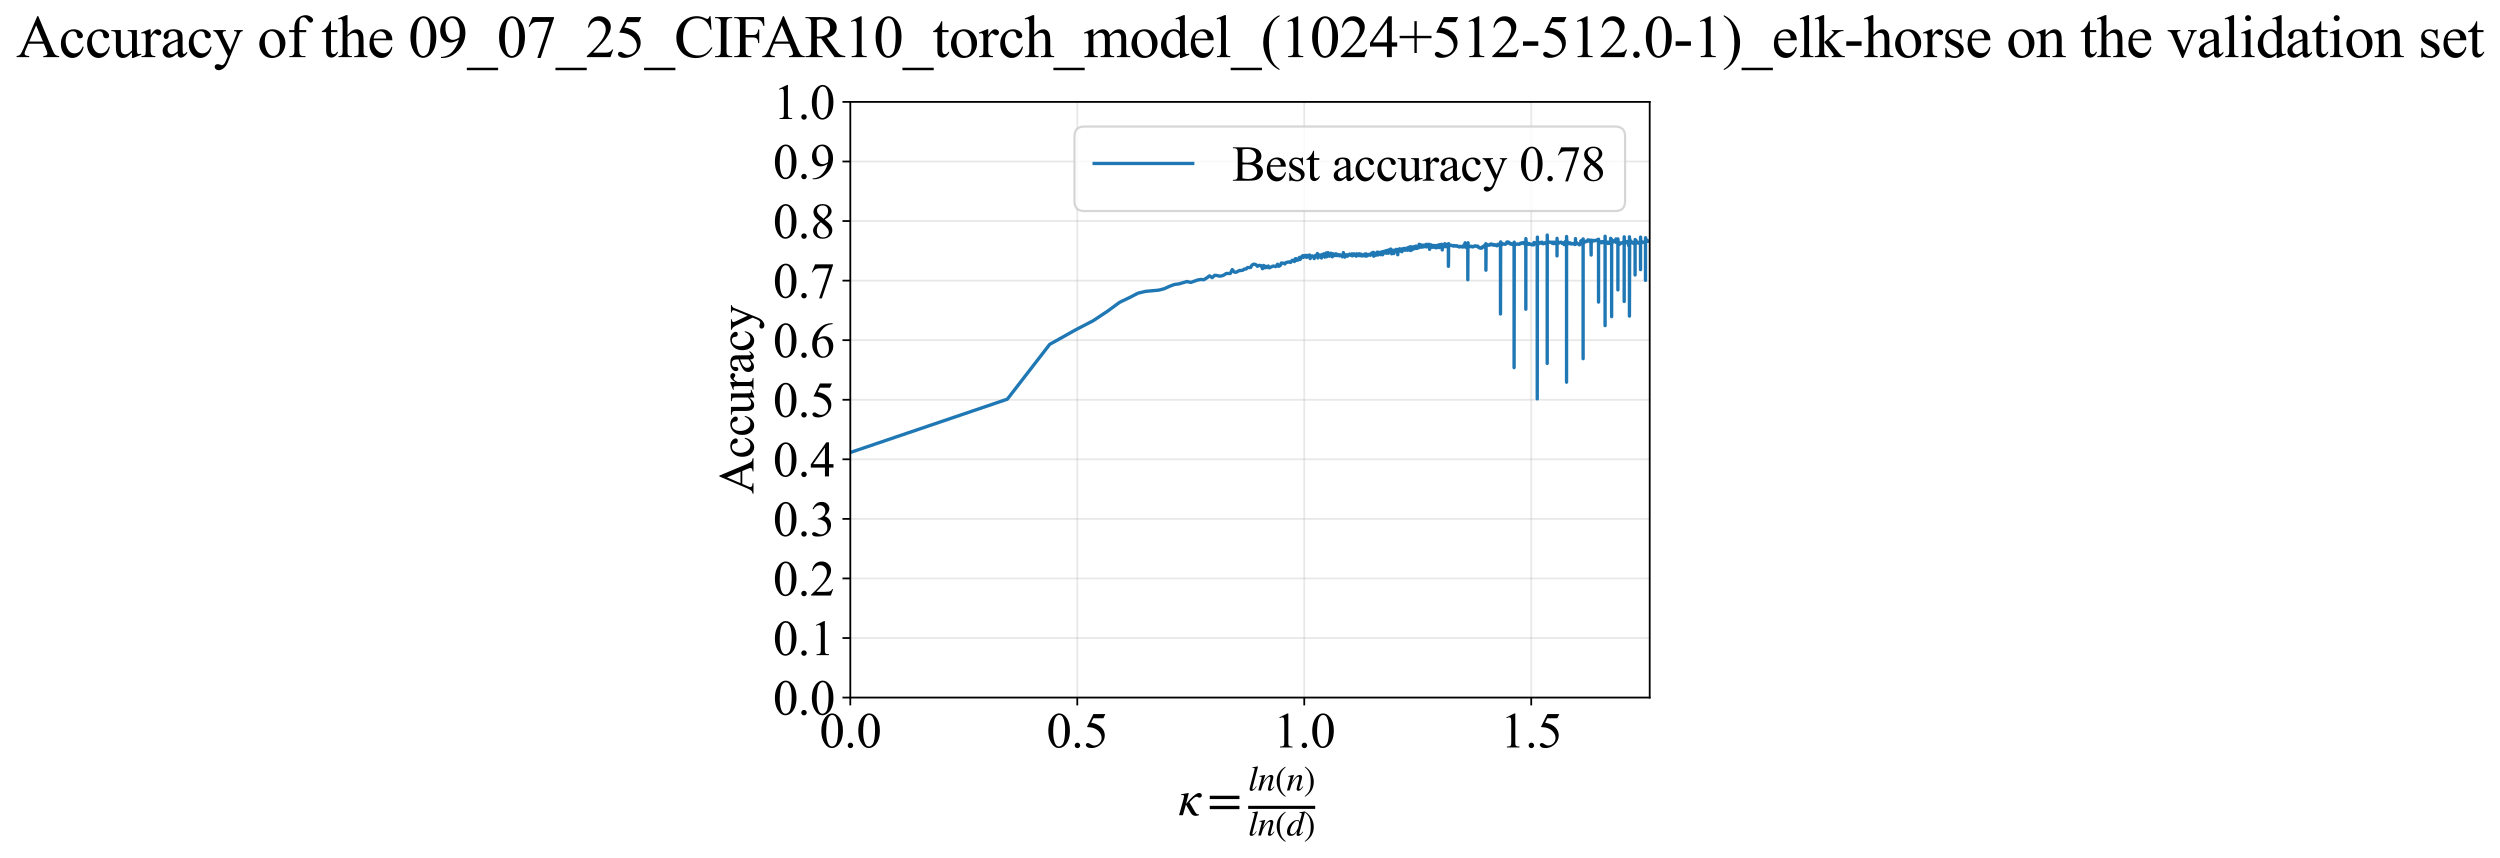 <?xml version="1.0" encoding="utf-8" standalone="no"?>
<!DOCTYPE svg PUBLIC "-//W3C//DTD SVG 1.1//EN"
  "http://www.w3.org/Graphics/SVG/1.1/DTD/svg11.dtd">
<svg xmlns:xlink="http://www.w3.org/1999/xlink" width="1116.852pt" height="383.266pt" viewBox="0 0 1116.852 383.266" xmlns="http://www.w3.org/2000/svg" version="1.1">
 <defs>
  <style type="text/css">*{stroke-linejoin: round; stroke-linecap: butt}</style>
 </defs>
 <g id="figure_1">
  <g id="patch_1">
   <path d="M 0 383.266 
L 1116.852 383.266 
L 1116.852 0 
L 0 0 
z
" style="fill: #ffffff"/>
  </g>
  <g id="axes_1">
   <g id="patch_2">
    <path d="M 379.866 311.644 
L 736.986 311.644 
L 736.986 45.532 
L 379.866 45.532 
z
" style="fill: #ffffff"/>
   </g>
   <g id="matplotlib.axis_1">
    <g id="xtick_1">
     <g id="line2d_1">
      <path d="M 379.866 311.644 
L 379.866 45.532 
" clip-path="url(#p3f1b931538)" style="fill: none; stroke: #b0b0b0; stroke-opacity: 0.3; stroke-width: 0.8; stroke-linecap: square"/>
     </g>
     <g id="line2d_2">
      <defs>
       <path id="m1471d982b8" d="M 0 0 
L 0 3.5 
" style="stroke: #000000; stroke-width: 0.8"/>
      </defs>
      <g>
       <use xlink:href="#m1471d982b8" x="379.866" y="311.644" style="stroke: #000000; stroke-width: 0.8"/>
      </g>
     </g>
     <g id="text_1">
      <!-- 0.0 -->
      <g transform="translate(366.116 333.92) scale(0.22 -0.22)">
       <defs>
        <path id="TimesNewRomanPSMT-30" d="M 231 2094 
Q 231 2819 450 3342 
Q 669 3866 1031 4122 
Q 1313 4325 1613 4325 
Q 2100 4325 2488 3828 
Q 2972 3213 2972 2159 
Q 2972 1422 2759 906 
Q 2547 391 2217 158 
Q 1888 -75 1581 -75 
Q 975 -75 572 641 
Q 231 1244 231 2094 
z
M 844 2016 
Q 844 1141 1059 588 
Q 1238 122 1591 122 
Q 1759 122 1940 273 
Q 2122 425 2216 781 
Q 2359 1319 2359 2297 
Q 2359 3022 2209 3506 
Q 2097 3866 1919 4016 
Q 1791 4119 1609 4119 
Q 1397 4119 1231 3928 
Q 1006 3669 925 3112 
Q 844 2556 844 2016 
z
" transform="scale(0.016)"/>
        <path id="TimesNewRomanPSMT-2e" d="M 800 606 
Q 947 606 1047 504 
Q 1147 403 1147 259 
Q 1147 116 1045 14 
Q 944 -88 800 -88 
Q 656 -88 554 14 
Q 453 116 453 259 
Q 453 406 554 506 
Q 656 606 800 606 
z
" transform="scale(0.016)"/>
       </defs>
       <use xlink:href="#TimesNewRomanPSMT-30"/>
       <use xlink:href="#TimesNewRomanPSMT-2e" transform="translate(50 0)"/>
       <use xlink:href="#TimesNewRomanPSMT-30" transform="translate(75 0)"/>
      </g>
     </g>
    </g>
    <g id="xtick_2">
     <g id="line2d_3">
      <path d="M 481.265 311.644 
L 481.265 45.532 
" clip-path="url(#p3f1b931538)" style="fill: none; stroke: #b0b0b0; stroke-opacity: 0.3; stroke-width: 0.8; stroke-linecap: square"/>
     </g>
     <g id="line2d_4">
      <g>
       <use xlink:href="#m1471d982b8" x="481.265" y="311.644" style="stroke: #000000; stroke-width: 0.8"/>
      </g>
     </g>
     <g id="text_2">
      <!-- 0.5 -->
      <g transform="translate(467.515 333.92) scale(0.22 -0.22)">
       <defs>
        <path id="TimesNewRomanPSMT-35" d="M 2778 4238 
L 2534 3706 
L 1259 3706 
L 981 3138 
Q 1809 3016 2294 2522 
Q 2709 2097 2709 1522 
Q 2709 1188 2573 903 
Q 2438 619 2231 419 
Q 2025 219 1772 97 
Q 1413 -75 1034 -75 
Q 653 -75 479 54 
Q 306 184 306 341 
Q 306 428 378 495 
Q 450 563 559 563 
Q 641 563 702 538 
Q 763 513 909 409 
Q 1144 247 1384 247 
Q 1750 247 2026 523 
Q 2303 800 2303 1197 
Q 2303 1581 2056 1914 
Q 1809 2247 1375 2428 
Q 1034 2569 447 2591 
L 1259 4238 
L 2778 4238 
z
" transform="scale(0.016)"/>
       </defs>
       <use xlink:href="#TimesNewRomanPSMT-30"/>
       <use xlink:href="#TimesNewRomanPSMT-2e" transform="translate(50 0)"/>
       <use xlink:href="#TimesNewRomanPSMT-35" transform="translate(75 0)"/>
      </g>
     </g>
    </g>
    <g id="xtick_3">
     <g id="line2d_5">
      <path d="M 582.664 311.644 
L 582.664 45.532 
" clip-path="url(#p3f1b931538)" style="fill: none; stroke: #b0b0b0; stroke-opacity: 0.3; stroke-width: 0.8; stroke-linecap: square"/>
     </g>
     <g id="line2d_6">
      <g>
       <use xlink:href="#m1471d982b8" x="582.664" y="311.644" style="stroke: #000000; stroke-width: 0.8"/>
      </g>
     </g>
     <g id="text_3">
      <!-- 1.0 -->
      <g transform="translate(568.914 333.92) scale(0.22 -0.22)">
       <defs>
        <path id="TimesNewRomanPSMT-31" d="M 750 3822 
L 1781 4325 
L 1884 4325 
L 1884 747 
Q 1884 391 1914 303 
Q 1944 216 2037 169 
Q 2131 122 2419 116 
L 2419 0 
L 825 0 
L 825 116 
Q 1125 122 1212 167 
Q 1300 213 1334 289 
Q 1369 366 1369 747 
L 1369 3034 
Q 1369 3497 1338 3628 
Q 1316 3728 1258 3775 
Q 1200 3822 1119 3822 
Q 1003 3822 797 3725 
L 750 3822 
z
" transform="scale(0.016)"/>
       </defs>
       <use xlink:href="#TimesNewRomanPSMT-31"/>
       <use xlink:href="#TimesNewRomanPSMT-2e" transform="translate(50 0)"/>
       <use xlink:href="#TimesNewRomanPSMT-30" transform="translate(75 0)"/>
      </g>
     </g>
    </g>
    <g id="xtick_4">
     <g id="line2d_7">
      <path d="M 684.063 311.644 
L 684.063 45.532 
" clip-path="url(#p3f1b931538)" style="fill: none; stroke: #b0b0b0; stroke-opacity: 0.3; stroke-width: 0.8; stroke-linecap: square"/>
     </g>
     <g id="line2d_8">
      <g>
       <use xlink:href="#m1471d982b8" x="684.063" y="311.644" style="stroke: #000000; stroke-width: 0.8"/>
      </g>
     </g>
     <g id="text_4">
      <!-- 1.5 -->
      <g transform="translate(670.313 333.92) scale(0.22 -0.22)">
       <use xlink:href="#TimesNewRomanPSMT-31"/>
       <use xlink:href="#TimesNewRomanPSMT-2e" transform="translate(50 0)"/>
       <use xlink:href="#TimesNewRomanPSMT-35" transform="translate(75 0)"/>
      </g>
     </g>
    </g>
    <g id="text_5">
     <!-- $\kappa  = \frac{ln(n)}{ln(d)}$ -->
     <g transform="translate(526.416 364.186) scale(0.22 -0.22)">
      <defs>
       <path id="STIXGeneral-Italic-3ba" d="M 979 1440 
L 998 1446 
Q 1850 2541 2464 2790 
Q 2547 2822 2630 2822 
Q 2797 2822 2886 2736 
Q 2976 2650 2976 2522 
Q 2976 2387 2893 2307 
Q 2810 2227 2682 2227 
Q 2605 2227 2502 2288 
Q 2400 2349 2336 2349 
Q 2170 2349 1990 2205 
Q 1811 2061 1414 1645 
L 2042 544 
Q 2202 262 2310 182 
Q 2419 102 2624 102 
L 2624 0 
Q 2374 -83 2182 -83 
Q 1786 -83 1555 326 
L 960 1350 
L 576 0 
L 90 0 
L 640 1978 
Q 730 2317 730 2406 
Q 730 2560 518 2560 
L 339 2560 
L 339 2650 
Q 678 2694 1306 2822 
L 1325 2803 
L 979 1440 
z
" transform="scale(0.016)"/>
       <path id="STIXGeneral-Regular-3d" d="M 4077 2048 
L 307 2048 
L 307 2470 
L 4077 2470 
L 4077 2048 
z
M 4077 768 
L 307 768 
L 307 1190 
L 4077 1190 
L 4077 768 
z
" transform="scale(0.016)"/>
       <path id="STIXGeneral-Italic-6c" d="M 1786 4339 
L 806 595 
Q 755 410 755 320 
Q 755 205 864 205 
Q 1037 205 1293 570 
L 1453 794 
L 1542 730 
Q 1254 275 1046 102 
Q 838 -70 576 -70 
Q 262 -70 262 288 
Q 262 397 288 480 
L 1165 3834 
Q 1184 3898 1184 3955 
Q 1184 4096 870 4096 
L 755 4096 
L 755 4198 
Q 1203 4250 1747 4371 
L 1786 4339 
z
" transform="scale(0.016)"/>
       <path id="STIXGeneral-Italic-6e" d="M 2944 749 
L 3034 666 
Q 2707 218 2534 80 
Q 2362 -58 2138 -58 
Q 2010 -58 1923 28 
Q 1837 115 1837 288 
Q 1837 390 1939 768 
L 2221 1805 
Q 2310 2150 2310 2310 
Q 2310 2496 2157 2496 
Q 1971 2496 1750 2275 
Q 1530 2054 1210 1587 
Q 998 1274 899 1024 
Q 800 774 570 0 
L 90 0 
L 704 2240 
Q 717 2304 717 2349 
Q 717 2445 630 2480 
Q 544 2515 301 2522 
L 301 2624 
Q 550 2675 857 2729 
Q 1165 2784 1338 2822 
L 1363 2810 
L 934 1414 
Q 1408 2170 1753 2496 
Q 2099 2822 2413 2822 
Q 2611 2822 2720 2716 
Q 2829 2611 2829 2432 
Q 2829 2272 2765 2048 
L 2406 749 
Q 2317 429 2317 358 
Q 2317 243 2419 243 
Q 2541 243 2810 582 
Q 2854 634 2944 749 
z
" transform="scale(0.016)"/>
       <path id="STIXGeneral-Regular-28" d="M 1946 -1030 
L 1869 -1133 
Q 1126 -710 716 32 
Q 307 774 307 1613 
Q 307 3386 1888 4326 
L 1946 4224 
Q 1293 3667 1075 3126 
Q 858 2586 858 1632 
Q 858 685 1082 96 
Q 1306 -493 1946 -1030 
z
" transform="scale(0.016)"/>
       <path id="STIXGeneral-Regular-29" d="M 186 4224 
L 262 4326 
Q 992 3891 1408 3148 
Q 1824 2406 1824 1581 
Q 1824 -166 243 -1133 
L 186 -1030 
Q 845 -486 1059 54 
Q 1274 595 1274 1562 
Q 1274 2534 1059 3120 
Q 845 3706 186 4224 
z
" transform="scale(0.016)"/>
       <path id="STIXGeneral-Italic-64" d="M 3334 4371 
L 3373 4333 
L 3123 3360 
L 2739 1958 
Q 2323 429 2323 384 
Q 2323 256 2438 256 
Q 2522 256 2614 336 
Q 2707 416 2963 710 
L 3040 646 
Q 2547 -83 2099 -83 
Q 1978 -83 1907 -6 
Q 1837 70 1837 205 
Q 1837 397 1920 774 
Q 1645 307 1379 118 
Q 1114 -70 781 -70 
Q 461 -70 278 125 
Q 96 320 96 678 
Q 96 1440 713 2131 
Q 1331 2822 1965 2822 
Q 2163 2822 2256 2732 
Q 2349 2643 2381 2451 
L 2387 2451 
L 2675 3494 
Q 2765 3808 2765 3949 
Q 2765 4051 2694 4076 
Q 2624 4102 2355 4115 
L 2355 4224 
Q 2848 4269 3334 4371 
z
M 2278 2310 
Q 2278 2477 2185 2576 
Q 2093 2675 1978 2675 
Q 1677 2675 1395 2381 
Q 1075 2042 864 1571 
Q 653 1101 653 704 
Q 653 486 752 361 
Q 851 237 1024 237 
Q 1312 237 1606 550 
Q 1901 864 2089 1350 
Q 2278 1837 2278 2310 
z
" transform="scale(0.016)"/>
      </defs>
      <use xlink:href="#STIXGeneral-Italic-3ba" transform="translate(0 0.003)"/>
      <use xlink:href="#STIXGeneral-Regular-3d" transform="translate(58.84 0.003)"/>
      <use xlink:href="#STIXGeneral-Italic-6c" transform="translate(141.78 50.192) scale(0.7)"/>
      <use xlink:href="#STIXGeneral-Italic-6e" transform="translate(161.24 50.192) scale(0.7)"/>
      <use xlink:href="#STIXGeneral-Regular-28" transform="translate(196.24 50.192) scale(0.7)"/>
      <use xlink:href="#STIXGeneral-Italic-6e" transform="translate(219.55 50.192) scale(0.7)"/>
      <use xlink:href="#STIXGeneral-Regular-29" transform="translate(254.55 50.192) scale(0.7)"/>
      <use xlink:href="#STIXGeneral-Italic-6c" transform="translate(141.78 -41.258) scale(0.7)"/>
      <use xlink:href="#STIXGeneral-Italic-6e" transform="translate(161.24 -41.258) scale(0.7)"/>
      <use xlink:href="#STIXGeneral-Regular-28" transform="translate(196.24 -41.258) scale(0.7)"/>
      <use xlink:href="#STIXGeneral-Italic-64" transform="translate(219.55 -41.258) scale(0.7)"/>
      <use xlink:href="#STIXGeneral-Regular-29" transform="translate(254.55 -41.258) scale(0.7)"/>
      <path d="M 141.78 12.8 
L 141.78 19.05 
L 277.86 19.05 
L 277.86 12.8 
L 141.78 12.8 
z
"/>
     </g>
    </g>
   </g>
   <g id="matplotlib.axis_2">
    <g id="ytick_1">
     <g id="line2d_9">
      <path d="M 379.866 311.644 
L 736.986 311.644 
" clip-path="url(#p3f1b931538)" style="fill: none; stroke: #b0b0b0; stroke-opacity: 0.3; stroke-width: 0.8; stroke-linecap: square"/>
     </g>
     <g id="line2d_10">
      <defs>
       <path id="m2bb267bed9" d="M 0 0 
L -3.5 0 
" style="stroke: #000000; stroke-width: 0.8"/>
      </defs>
      <g>
       <use xlink:href="#m2bb267bed9" x="379.866" y="311.644" style="stroke: #000000; stroke-width: 0.8"/>
      </g>
     </g>
     <g id="text_6">
      <!-- 0.0 -->
      <g transform="translate(345.366 319.282) scale(0.22 -0.22)">
       <use xlink:href="#TimesNewRomanPSMT-30"/>
       <use xlink:href="#TimesNewRomanPSMT-2e" transform="translate(50 0)"/>
       <use xlink:href="#TimesNewRomanPSMT-30" transform="translate(75 0)"/>
      </g>
     </g>
    </g>
    <g id="ytick_2">
     <g id="line2d_11">
      <path d="M 379.866 285.032 
L 736.986 285.032 
" clip-path="url(#p3f1b931538)" style="fill: none; stroke: #b0b0b0; stroke-opacity: 0.3; stroke-width: 0.8; stroke-linecap: square"/>
     </g>
     <g id="line2d_12">
      <g>
       <use xlink:href="#m2bb267bed9" x="379.866" y="285.032" style="stroke: #000000; stroke-width: 0.8"/>
      </g>
     </g>
     <g id="text_7">
      <!-- 0.1 -->
      <g transform="translate(345.366 292.67) scale(0.22 -0.22)">
       <use xlink:href="#TimesNewRomanPSMT-30"/>
       <use xlink:href="#TimesNewRomanPSMT-2e" transform="translate(50 0)"/>
       <use xlink:href="#TimesNewRomanPSMT-31" transform="translate(75 0)"/>
      </g>
     </g>
    </g>
    <g id="ytick_3">
     <g id="line2d_13">
      <path d="M 379.866 258.421 
L 736.986 258.421 
" clip-path="url(#p3f1b931538)" style="fill: none; stroke: #b0b0b0; stroke-opacity: 0.3; stroke-width: 0.8; stroke-linecap: square"/>
     </g>
     <g id="line2d_14">
      <g>
       <use xlink:href="#m2bb267bed9" x="379.866" y="258.421" style="stroke: #000000; stroke-width: 0.8"/>
      </g>
     </g>
     <g id="text_8">
      <!-- 0.2 -->
      <g transform="translate(345.366 266.059) scale(0.22 -0.22)">
       <defs>
        <path id="TimesNewRomanPSMT-32" d="M 2934 816 
L 2638 0 
L 138 0 
L 138 116 
Q 1241 1122 1691 1759 
Q 2141 2397 2141 2925 
Q 2141 3328 1894 3587 
Q 1647 3847 1303 3847 
Q 991 3847 742 3664 
Q 494 3481 375 3128 
L 259 3128 
Q 338 3706 661 4015 
Q 984 4325 1469 4325 
Q 1984 4325 2329 3994 
Q 2675 3663 2675 3213 
Q 2675 2891 2525 2569 
Q 2294 2063 1775 1497 
Q 997 647 803 472 
L 1909 472 
Q 2247 472 2383 497 
Q 2519 522 2628 598 
Q 2738 675 2819 816 
L 2934 816 
z
" transform="scale(0.016)"/>
       </defs>
       <use xlink:href="#TimesNewRomanPSMT-30"/>
       <use xlink:href="#TimesNewRomanPSMT-2e" transform="translate(50 0)"/>
       <use xlink:href="#TimesNewRomanPSMT-32" transform="translate(75 0)"/>
      </g>
     </g>
    </g>
    <g id="ytick_4">
     <g id="line2d_15">
      <path d="M 379.866 231.81 
L 736.986 231.81 
" clip-path="url(#p3f1b931538)" style="fill: none; stroke: #b0b0b0; stroke-opacity: 0.3; stroke-width: 0.8; stroke-linecap: square"/>
     </g>
     <g id="line2d_16">
      <g>
       <use xlink:href="#m2bb267bed9" x="379.866" y="231.81" style="stroke: #000000; stroke-width: 0.8"/>
      </g>
     </g>
     <g id="text_9">
      <!-- 0.3 -->
      <g transform="translate(345.366 239.448) scale(0.22 -0.22)">
       <defs>
        <path id="TimesNewRomanPSMT-33" d="M 325 3431 
Q 506 3859 782 4092 
Q 1059 4325 1472 4325 
Q 1981 4325 2253 3994 
Q 2459 3747 2459 3466 
Q 2459 3003 1878 2509 
Q 2269 2356 2469 2072 
Q 2669 1788 2669 1403 
Q 2669 853 2319 450 
Q 1863 -75 997 -75 
Q 569 -75 414 31 
Q 259 138 259 259 
Q 259 350 332 419 
Q 406 488 509 488 
Q 588 488 669 463 
Q 722 447 909 348 
Q 1097 250 1169 231 
Q 1284 197 1416 197 
Q 1734 197 1970 444 
Q 2206 691 2206 1028 
Q 2206 1275 2097 1509 
Q 2016 1684 1919 1775 
Q 1784 1900 1550 2001 
Q 1316 2103 1072 2103 
L 972 2103 
L 972 2197 
Q 1219 2228 1467 2375 
Q 1716 2522 1828 2728 
Q 1941 2934 1941 3181 
Q 1941 3503 1739 3701 
Q 1538 3900 1238 3900 
Q 753 3900 428 3381 
L 325 3431 
z
" transform="scale(0.016)"/>
       </defs>
       <use xlink:href="#TimesNewRomanPSMT-30"/>
       <use xlink:href="#TimesNewRomanPSMT-2e" transform="translate(50 0)"/>
       <use xlink:href="#TimesNewRomanPSMT-33" transform="translate(75 0)"/>
      </g>
     </g>
    </g>
    <g id="ytick_5">
     <g id="line2d_17">
      <path d="M 379.866 205.199 
L 736.986 205.199 
" clip-path="url(#p3f1b931538)" style="fill: none; stroke: #b0b0b0; stroke-opacity: 0.3; stroke-width: 0.8; stroke-linecap: square"/>
     </g>
     <g id="line2d_18">
      <g>
       <use xlink:href="#m2bb267bed9" x="379.866" y="205.199" style="stroke: #000000; stroke-width: 0.8"/>
      </g>
     </g>
     <g id="text_10">
      <!-- 0.4 -->
      <g transform="translate(345.366 212.837) scale(0.22 -0.22)">
       <defs>
        <path id="TimesNewRomanPSMT-34" d="M 2978 1563 
L 2978 1119 
L 2409 1119 
L 2409 0 
L 1894 0 
L 1894 1119 
L 100 1119 
L 100 1519 
L 2066 4325 
L 2409 4325 
L 2409 1563 
L 2978 1563 
z
M 1894 1563 
L 1894 3666 
L 406 1563 
L 1894 1563 
z
" transform="scale(0.016)"/>
       </defs>
       <use xlink:href="#TimesNewRomanPSMT-30"/>
       <use xlink:href="#TimesNewRomanPSMT-2e" transform="translate(50 0)"/>
       <use xlink:href="#TimesNewRomanPSMT-34" transform="translate(75 0)"/>
      </g>
     </g>
    </g>
    <g id="ytick_6">
     <g id="line2d_19">
      <path d="M 379.866 178.588 
L 736.986 178.588 
" clip-path="url(#p3f1b931538)" style="fill: none; stroke: #b0b0b0; stroke-opacity: 0.3; stroke-width: 0.8; stroke-linecap: square"/>
     </g>
     <g id="line2d_20">
      <g>
       <use xlink:href="#m2bb267bed9" x="379.866" y="178.588" style="stroke: #000000; stroke-width: 0.8"/>
      </g>
     </g>
     <g id="text_11">
      <!-- 0.5 -->
      <g transform="translate(345.366 186.226) scale(0.22 -0.22)">
       <use xlink:href="#TimesNewRomanPSMT-30"/>
       <use xlink:href="#TimesNewRomanPSMT-2e" transform="translate(50 0)"/>
       <use xlink:href="#TimesNewRomanPSMT-35" transform="translate(75 0)"/>
      </g>
     </g>
    </g>
    <g id="ytick_7">
     <g id="line2d_21">
      <path d="M 379.866 151.976 
L 736.986 151.976 
" clip-path="url(#p3f1b931538)" style="fill: none; stroke: #b0b0b0; stroke-opacity: 0.3; stroke-width: 0.8; stroke-linecap: square"/>
     </g>
     <g id="line2d_22">
      <g>
       <use xlink:href="#m2bb267bed9" x="379.866" y="151.976" style="stroke: #000000; stroke-width: 0.8"/>
      </g>
     </g>
     <g id="text_12">
      <!-- 0.6 -->
      <g transform="translate(345.366 159.614) scale(0.22 -0.22)">
       <defs>
        <path id="TimesNewRomanPSMT-36" d="M 2869 4325 
L 2869 4209 
Q 2456 4169 2195 4045 
Q 1934 3922 1679 3669 
Q 1425 3416 1258 3105 
Q 1091 2794 978 2366 
Q 1428 2675 1881 2675 
Q 2316 2675 2634 2325 
Q 2953 1975 2953 1425 
Q 2953 894 2631 456 
Q 2244 -75 1606 -75 
Q 1172 -75 869 213 
Q 275 772 275 1663 
Q 275 2231 503 2743 
Q 731 3256 1154 3653 
Q 1578 4050 1965 4187 
Q 2353 4325 2688 4325 
L 2869 4325 
z
M 925 2138 
Q 869 1716 869 1456 
Q 869 1156 980 804 
Q 1091 453 1309 247 
Q 1469 100 1697 100 
Q 1969 100 2183 356 
Q 2397 613 2397 1088 
Q 2397 1622 2184 2012 
Q 1972 2403 1581 2403 
Q 1463 2403 1327 2353 
Q 1191 2303 925 2138 
z
" transform="scale(0.016)"/>
       </defs>
       <use xlink:href="#TimesNewRomanPSMT-30"/>
       <use xlink:href="#TimesNewRomanPSMT-2e" transform="translate(50 0)"/>
       <use xlink:href="#TimesNewRomanPSMT-36" transform="translate(75 0)"/>
      </g>
     </g>
    </g>
    <g id="ytick_8">
     <g id="line2d_23">
      <path d="M 379.866 125.365 
L 736.986 125.365 
" clip-path="url(#p3f1b931538)" style="fill: none; stroke: #b0b0b0; stroke-opacity: 0.3; stroke-width: 0.8; stroke-linecap: square"/>
     </g>
     <g id="line2d_24">
      <g>
       <use xlink:href="#m2bb267bed9" x="379.866" y="125.365" style="stroke: #000000; stroke-width: 0.8"/>
      </g>
     </g>
     <g id="text_13">
      <!-- 0.7 -->
      <g transform="translate(345.366 133.003) scale(0.22 -0.22)">
       <defs>
        <path id="TimesNewRomanPSMT-37" d="M 644 4238 
L 2916 4238 
L 2916 4119 
L 1503 -88 
L 1153 -88 
L 2419 3728 
L 1253 3728 
Q 900 3728 750 3644 
Q 488 3500 328 3200 
L 238 3234 
L 644 4238 
z
" transform="scale(0.016)"/>
       </defs>
       <use xlink:href="#TimesNewRomanPSMT-30"/>
       <use xlink:href="#TimesNewRomanPSMT-2e" transform="translate(50 0)"/>
       <use xlink:href="#TimesNewRomanPSMT-37" transform="translate(75 0)"/>
      </g>
     </g>
    </g>
    <g id="ytick_9">
     <g id="line2d_25">
      <path d="M 379.866 98.754 
L 736.986 98.754 
" clip-path="url(#p3f1b931538)" style="fill: none; stroke: #b0b0b0; stroke-opacity: 0.3; stroke-width: 0.8; stroke-linecap: square"/>
     </g>
     <g id="line2d_26">
      <g>
       <use xlink:href="#m2bb267bed9" x="379.866" y="98.754" style="stroke: #000000; stroke-width: 0.8"/>
      </g>
     </g>
     <g id="text_14">
      <!-- 0.8 -->
      <g transform="translate(345.366 106.392) scale(0.22 -0.22)">
       <defs>
        <path id="TimesNewRomanPSMT-38" d="M 1228 2134 
Q 725 2547 579 2797 
Q 434 3047 434 3316 
Q 434 3728 753 4026 
Q 1072 4325 1600 4325 
Q 2113 4325 2425 4047 
Q 2738 3769 2738 3413 
Q 2738 3175 2569 2928 
Q 2400 2681 1866 2347 
Q 2416 1922 2594 1678 
Q 2831 1359 2831 1006 
Q 2831 559 2490 242 
Q 2150 -75 1597 -75 
Q 994 -75 656 303 
Q 388 606 388 966 
Q 388 1247 577 1523 
Q 766 1800 1228 2134 
z
M 1719 2469 
Q 2094 2806 2194 3001 
Q 2294 3197 2294 3444 
Q 2294 3772 2109 3958 
Q 1925 4144 1606 4144 
Q 1288 4144 1088 3959 
Q 888 3775 888 3528 
Q 888 3366 970 3203 
Q 1053 3041 1206 2894 
L 1719 2469 
z
M 1375 2016 
Q 1116 1797 991 1539 
Q 866 1281 866 981 
Q 866 578 1086 336 
Q 1306 94 1647 94 
Q 1984 94 2187 284 
Q 2391 475 2391 747 
Q 2391 972 2272 1150 
Q 2050 1481 1375 2016 
z
" transform="scale(0.016)"/>
       </defs>
       <use xlink:href="#TimesNewRomanPSMT-30"/>
       <use xlink:href="#TimesNewRomanPSMT-2e" transform="translate(50 0)"/>
       <use xlink:href="#TimesNewRomanPSMT-38" transform="translate(75 0)"/>
      </g>
     </g>
    </g>
    <g id="ytick_10">
     <g id="line2d_27">
      <path d="M 379.866 72.143 
L 736.986 72.143 
" clip-path="url(#p3f1b931538)" style="fill: none; stroke: #b0b0b0; stroke-opacity: 0.3; stroke-width: 0.8; stroke-linecap: square"/>
     </g>
     <g id="line2d_28">
      <g>
       <use xlink:href="#m2bb267bed9" x="379.866" y="72.143" style="stroke: #000000; stroke-width: 0.8"/>
      </g>
     </g>
     <g id="text_15">
      <!-- 0.9 -->
      <g transform="translate(345.366 79.781) scale(0.22 -0.22)">
       <defs>
        <path id="TimesNewRomanPSMT-39" d="M 338 -88 
L 338 28 
Q 744 34 1094 217 
Q 1444 400 1770 856 
Q 2097 1313 2225 1859 
Q 1734 1544 1338 1544 
Q 891 1544 572 1889 
Q 253 2234 253 2806 
Q 253 3363 572 3797 
Q 956 4325 1575 4325 
Q 2097 4325 2469 3894 
Q 2925 3359 2925 2575 
Q 2925 1869 2578 1258 
Q 2231 647 1613 244 
Q 1109 -88 516 -88 
L 338 -88 
z
M 2275 2091 
Q 2331 2497 2331 2741 
Q 2331 3044 2228 3395 
Q 2125 3747 1936 3934 
Q 1747 4122 1506 4122 
Q 1228 4122 1018 3872 
Q 809 3622 809 3128 
Q 809 2469 1088 2097 
Q 1291 1828 1588 1828 
Q 1731 1828 1928 1897 
Q 2125 1966 2275 2091 
z
" transform="scale(0.016)"/>
       </defs>
       <use xlink:href="#TimesNewRomanPSMT-30"/>
       <use xlink:href="#TimesNewRomanPSMT-2e" transform="translate(50 0)"/>
       <use xlink:href="#TimesNewRomanPSMT-39" transform="translate(75 0)"/>
      </g>
     </g>
    </g>
    <g id="ytick_11">
     <g id="line2d_29">
      <path d="M 379.866 45.532 
L 736.986 45.532 
" clip-path="url(#p3f1b931538)" style="fill: none; stroke: #b0b0b0; stroke-opacity: 0.3; stroke-width: 0.8; stroke-linecap: square"/>
     </g>
     <g id="line2d_30">
      <g>
       <use xlink:href="#m2bb267bed9" x="379.866" y="45.532" style="stroke: #000000; stroke-width: 0.8"/>
      </g>
     </g>
     <g id="text_16">
      <!-- 1.0 -->
      <g transform="translate(345.366 53.17) scale(0.22 -0.22)">
       <use xlink:href="#TimesNewRomanPSMT-31"/>
       <use xlink:href="#TimesNewRomanPSMT-2e" transform="translate(50 0)"/>
       <use xlink:href="#TimesNewRomanPSMT-30" transform="translate(75 0)"/>
      </g>
     </g>
    </g>
    <g id="text_17">
     <!-- Accuracy -->
     <g transform="translate(336.619 220.726) rotate(-90) scale(0.22 -0.22)">
      <defs>
       <path id="TimesNewRomanPSMT-41" d="M 2928 1419 
L 1288 1419 
L 1000 750 
Q 894 503 894 381 
Q 894 284 986 211 
Q 1078 138 1384 116 
L 1384 0 
L 50 0 
L 50 116 
Q 316 163 394 238 
Q 553 388 747 847 
L 2238 4334 
L 2347 4334 
L 3822 809 
Q 4000 384 4145 257 
Q 4291 131 4550 116 
L 4550 0 
L 2878 0 
L 2878 116 
Q 3131 128 3220 200 
Q 3309 272 3309 375 
Q 3309 513 3184 809 
L 2928 1419 
z
M 2841 1650 
L 2122 3363 
L 1384 1650 
L 2841 1650 
z
" transform="scale(0.016)"/>
       <path id="TimesNewRomanPSMT-63" d="M 2631 1088 
Q 2516 522 2178 217 
Q 1841 -88 1431 -88 
Q 944 -88 581 321 
Q 219 731 219 1428 
Q 219 2103 620 2525 
Q 1022 2947 1584 2947 
Q 2006 2947 2278 2723 
Q 2550 2500 2550 2259 
Q 2550 2141 2473 2067 
Q 2397 1994 2259 1994 
Q 2075 1994 1981 2113 
Q 1928 2178 1911 2362 
Q 1894 2547 1784 2644 
Q 1675 2738 1481 2738 
Q 1169 2738 978 2506 
Q 725 2200 725 1697 
Q 725 1184 976 792 
Q 1228 400 1656 400 
Q 1963 400 2206 609 
Q 2378 753 2541 1131 
L 2631 1088 
z
" transform="scale(0.016)"/>
       <path id="TimesNewRomanPSMT-75" d="M 2709 2863 
L 2709 1128 
Q 2709 631 2732 520 
Q 2756 409 2807 365 
Q 2859 322 2928 322 
Q 3025 322 3147 375 
L 3191 266 
L 2334 -88 
L 2194 -88 
L 2194 519 
Q 1825 119 1631 15 
Q 1438 -88 1222 -88 
Q 981 -88 804 51 
Q 628 191 559 409 
Q 491 628 491 1028 
L 491 2306 
Q 491 2509 447 2587 
Q 403 2666 317 2708 
Q 231 2750 6 2747 
L 6 2863 
L 1009 2863 
L 1009 947 
Q 1009 547 1148 422 
Q 1288 297 1484 297 
Q 1619 297 1789 381 
Q 1959 466 2194 703 
L 2194 2325 
Q 2194 2569 2105 2655 
Q 2016 2741 1734 2747 
L 1734 2863 
L 2709 2863 
z
" transform="scale(0.016)"/>
       <path id="TimesNewRomanPSMT-72" d="M 1038 2947 
L 1038 2303 
Q 1397 2947 1775 2947 
Q 1947 2947 2059 2842 
Q 2172 2738 2172 2600 
Q 2172 2478 2090 2393 
Q 2009 2309 1897 2309 
Q 1788 2309 1652 2417 
Q 1516 2525 1450 2525 
Q 1394 2525 1328 2463 
Q 1188 2334 1038 2041 
L 1038 669 
Q 1038 431 1097 309 
Q 1138 225 1241 169 
Q 1344 113 1538 113 
L 1538 0 
L 72 0 
L 72 113 
Q 291 113 397 181 
Q 475 231 506 341 
Q 522 394 522 644 
L 522 1753 
Q 522 2253 501 2348 
Q 481 2444 426 2487 
Q 372 2531 291 2531 
Q 194 2531 72 2484 
L 41 2597 
L 906 2947 
L 1038 2947 
z
" transform="scale(0.016)"/>
       <path id="TimesNewRomanPSMT-61" d="M 1822 413 
Q 1381 72 1269 19 
Q 1100 -59 909 -59 
Q 613 -59 420 144 
Q 228 347 228 678 
Q 228 888 322 1041 
Q 450 1253 767 1440 
Q 1084 1628 1822 1897 
L 1822 2009 
Q 1822 2438 1686 2597 
Q 1550 2756 1291 2756 
Q 1094 2756 978 2650 
Q 859 2544 859 2406 
L 866 2225 
Q 866 2081 792 2003 
Q 719 1925 600 1925 
Q 484 1925 411 2006 
Q 338 2088 338 2228 
Q 338 2497 613 2722 
Q 888 2947 1384 2947 
Q 1766 2947 2009 2819 
Q 2194 2722 2281 2516 
Q 2338 2381 2338 1966 
L 2338 994 
Q 2338 584 2353 492 
Q 2369 400 2405 369 
Q 2441 338 2488 338 
Q 2538 338 2575 359 
Q 2641 400 2828 588 
L 2828 413 
Q 2478 -56 2159 -56 
Q 2006 -56 1915 50 
Q 1825 156 1822 413 
z
M 1822 616 
L 1822 1706 
Q 1350 1519 1213 1441 
Q 966 1303 859 1153 
Q 753 1003 753 825 
Q 753 600 887 451 
Q 1022 303 1197 303 
Q 1434 303 1822 616 
z
" transform="scale(0.016)"/>
       <path id="TimesNewRomanPSMT-79" d="M 38 2863 
L 1372 2863 
L 1372 2747 
L 1306 2747 
Q 1166 2747 1095 2686 
Q 1025 2625 1025 2534 
Q 1025 2413 1128 2197 
L 1825 753 
L 2466 2334 
Q 2519 2463 2519 2588 
Q 2519 2644 2497 2672 
Q 2472 2706 2419 2726 
Q 2366 2747 2231 2747 
L 2231 2863 
L 3163 2863 
L 3163 2747 
Q 3047 2734 2984 2696 
Q 2922 2659 2847 2556 
Q 2819 2513 2741 2316 
L 1575 -541 
Q 1406 -956 1132 -1168 
Q 859 -1381 606 -1381 
Q 422 -1381 303 -1275 
Q 184 -1169 184 -1031 
Q 184 -900 270 -820 
Q 356 -741 506 -741 
Q 609 -741 788 -809 
Q 913 -856 944 -856 
Q 1038 -856 1148 -759 
Q 1259 -663 1372 -384 
L 1575 113 
L 547 2272 
Q 500 2369 397 2513 
Q 319 2622 269 2659 
Q 197 2709 38 2747 
L 38 2863 
z
" transform="scale(0.016)"/>
      </defs>
      <use xlink:href="#TimesNewRomanPSMT-41"/>
      <use xlink:href="#TimesNewRomanPSMT-63" transform="translate(72.217 0)"/>
      <use xlink:href="#TimesNewRomanPSMT-63" transform="translate(116.602 0)"/>
      <use xlink:href="#TimesNewRomanPSMT-75" transform="translate(160.986 0)"/>
      <use xlink:href="#TimesNewRomanPSMT-72" transform="translate(210.986 0)"/>
      <use xlink:href="#TimesNewRomanPSMT-61" transform="translate(244.287 0)"/>
      <use xlink:href="#TimesNewRomanPSMT-63" transform="translate(288.672 0)"/>
      <use xlink:href="#TimesNewRomanPSMT-79" transform="translate(333.057 0)"/>
     </g>
    </g>
   </g>
   <g id="line2d_31">
    <path d="M 379.866 202.138 
L 450.024 178.321 
L 468.942 153.839 
L 480.337 147.452 
L 488.517 143.195 
L 494.903 138.937 
L 500.141 135.078 
L 504.583 132.949 
L 508.438 130.953 
L 511.844 130.155 
L 517.657 129.623 
L 520.18 128.958 
L 522.504 127.893 
L 524.656 127.095 
L 526.661 126.829 
L 530.3 125.764 
L 531.963 126.163 
L 535.029 125.099 
L 536.45 124.833 
L 537.804 124.966 
L 539.099 124.168 
L 540.339 123.236 
L 541.529 124.035 
L 542.672 122.97 
L 543.772 123.103 
L 544.832 123.369 
L 545.855 123.236 
L 546.843 122.837 
L 547.8 122.172 
L 549.623 122.172 
L 550.494 120.442 
L 551.34 121.506 
L 552.161 121.64 
L 553.739 120.841 
L 554.497 120.841 
L 555.236 120.708 
L 555.957 120.176 
L 556.66 120.176 
L 557.347 119.511 
L 558.674 119.511 
L 559.316 118.446 
L 559.943 118.047 
L 560.558 118.047 
L 561.16 118.313 
L 561.75 118.978 
L 562.328 118.579 
L 562.895 118.579 
L 563.451 118.712 
L 563.997 120.043 
L 564.533 118.579 
L 565.059 119.644 
L 565.576 118.978 
L 566.084 119.511 
L 566.584 118.845 
L 567.075 119.644 
L 568.5 118.978 
L 568.96 118.845 
L 569.859 119.111 
L 570.298 118.712 
L 570.731 118.047 
L 571.157 118.978 
L 571.992 118.579 
L 572.401 117.515 
L 572.804 117.648 
L 573.201 117.515 
L 573.593 117.648 
L 573.98 117.914 
L 574.362 117.382 
L 575.112 117.116 
L 575.479 117.116 
L 575.842 116.983 
L 576.555 117.249 
L 577.251 116.317 
L 577.593 116.317 
L 577.93 116.45 
L 578.264 116.85 
L 578.595 115.652 
L 578.921 115.519 
L 579.244 116.317 
L 579.564 116.184 
L 579.88 116.184 
L 580.501 114.987 
L 580.807 115.918 
L 581.11 115.519 
L 581.41 114.721 
L 581.707 114.854 
L 582.001 114.188 
L 582.291 114.987 
L 582.865 114.188 
L 583.147 114.321 
L 583.427 114.055 
L 583.704 114.987 
L 583.978 114.721 
L 584.25 114.721 
L 584.519 114.055 
L 584.786 114.188 
L 585.051 113.922 
L 585.313 115.519 
L 585.573 114.321 
L 585.831 114.321 
L 586.086 114.454 
L 586.339 114.321 
L 586.59 114.721 
L 586.839 114.721 
L 587.085 115.519 
L 587.573 114.188 
L 587.813 114.055 
L 588.289 114.055 
L 588.523 113.257 
L 588.756 115.253 
L 588.987 113.789 
L 589.217 114.454 
L 589.444 113.922 
L 589.67 114.188 
L 589.894 113.922 
L 590.116 114.321 
L 590.337 115.253 
L 590.773 113.656 
L 590.989 113.656 
L 591.203 113.922 
L 591.416 113.39 
L 591.627 113.656 
L 591.837 114.854 
L 592.045 113.523 
L 592.251 114.588 
L 592.456 112.991 
L 592.66 114.721 
L 593.263 112.858 
L 593.461 113.257 
L 593.658 114.188 
L 593.854 114.454 
L 594.241 113.257 
L 594.433 113.39 
L 594.623 113.124 
L 594.812 113.257 
L 595.187 114.721 
L 595.373 113.922 
L 595.741 113.39 
L 595.923 113.789 
L 596.104 113.656 
L 596.284 114.188 
L 596.64 114.055 
L 596.817 113.39 
L 596.993 114.055 
L 597.167 114.188 
L 597.341 113.656 
L 597.513 113.656 
L 597.685 114.055 
L 597.855 113.789 
L 598.025 114.188 
L 598.193 114.055 
L 598.361 114.321 
L 598.528 113.789 
L 599.022 114.055 
L 599.347 114.055 
L 599.508 114.188 
L 599.668 114.721 
L 599.986 114.321 
L 600.144 112.858 
L 600.3 114.055 
L 600.456 114.321 
L 600.611 113.789 
L 600.766 114.854 
L 600.919 113.789 
L 601.072 114.588 
L 601.525 114.188 
L 601.675 113.789 
L 601.972 114.454 
L 602.119 113.922 
L 602.412 114.055 
L 602.845 113.523 
L 602.988 113.922 
L 603.13 113.789 
L 603.413 114.055 
L 603.553 113.789 
L 603.693 113.922 
L 603.97 113.39 
L 604.107 114.321 
L 604.651 113.922 
L 604.786 113.922 
L 604.92 113.39 
L 605.053 114.055 
L 605.186 113.656 
L 605.318 113.789 
L 605.449 113.656 
L 605.71 114.055 
L 605.84 114.454 
L 606.097 113.39 
L 606.48 114.055 
L 606.606 114.055 
L 606.732 113.523 
L 606.982 114.188 
L 607.106 113.39 
L 607.23 113.523 
L 607.353 113.39 
L 607.475 113.523 
L 607.598 114.188 
L 607.84 114.055 
L 607.961 113.523 
L 608.081 113.656 
L 608.201 114.321 
L 608.32 113.789 
L 608.438 114.321 
L 608.674 114.055 
L 608.791 114.321 
L 609.024 113.789 
L 609.256 113.789 
L 609.371 114.055 
L 609.485 113.922 
L 609.599 113.523 
L 609.713 113.922 
L 609.826 113.789 
L 609.938 113.922 
L 610.051 114.454 
L 610.274 113.39 
L 610.385 114.321 
L 610.496 113.789 
L 610.715 114.188 
L 610.825 114.321 
L 610.934 114.188 
L 611.042 113.789 
L 611.15 113.922 
L 611.472 113.656 
L 611.579 113.789 
L 611.791 113.656 
L 612.106 114.055 
L 612.21 113.523 
L 612.521 113.789 
L 612.828 112.991 
L 612.93 113.789 
L 613.031 113.656 
L 613.233 113.922 
L 613.333 113.656 
L 613.433 113.922 
L 613.533 112.725 
L 613.731 114.454 
L 613.83 113.39 
L 613.928 113.922 
L 614.124 113.523 
L 614.221 113.523 
L 614.318 113.39 
L 614.415 114.055 
L 614.511 113.124 
L 614.607 113.789 
L 614.798 113.523 
L 614.894 113.523 
L 615.083 113.922 
L 615.177 113.257 
L 615.271 113.39 
L 615.364 112.592 
L 615.551 113.922 
L 615.643 113.789 
L 615.736 112.991 
L 615.828 113.523 
L 615.92 112.858 
L 616.011 112.991 
L 616.103 113.257 
L 616.375 112.991 
L 616.465 113.124 
L 616.555 112.725 
L 616.644 112.858 
L 616.734 112.725 
L 616.823 113.789 
L 617.176 112.592 
L 617.351 113.257 
L 617.525 112.459 
L 617.698 113.789 
L 617.87 112.858 
L 617.956 112.991 
L 618.042 112.326 
L 618.212 112.991 
L 618.296 112.991 
L 618.465 112.326 
L 618.632 112.991 
L 618.799 112.592 
L 618.882 112.592 
L 618.965 112.059 
L 619.212 113.124 
L 619.293 112.459 
L 619.375 113.124 
L 619.538 111.926 
L 619.86 112.326 
L 620.02 112.326 
L 620.179 113.124 
L 620.337 111.66 
L 620.494 112.592 
L 620.65 112.592 
L 620.806 112.858 
L 620.884 112.858 
L 620.961 112.725 
L 621.115 111.66 
L 621.191 112.059 
L 621.268 111.261 
L 621.344 112.725 
L 621.42 112.193 
L 621.496 112.193 
L 621.647 111.66 
L 621.723 113.39 
L 621.798 112.991 
L 621.947 111.793 
L 622.022 112.059 
L 622.17 111.793 
L 622.318 112.193 
L 622.465 111.793 
L 622.538 111.926 
L 622.684 113.257 
L 622.829 111.926 
L 622.902 111.793 
L 622.974 111.926 
L 623.117 111.793 
L 623.332 111.793 
L 623.403 111.926 
L 623.474 111.66 
L 623.544 112.459 
L 623.756 111.394 
L 623.896 111.793 
L 623.965 111.793 
L 624.035 112.193 
L 624.104 111.793 
L 624.174 111.926 
L 624.38 111.66 
L 624.449 113.789 
L 624.517 111.66 
L 624.586 111.793 
L 624.654 111.527 
L 624.722 112.059 
L 624.789 111.394 
L 624.857 111.527 
L 624.924 111.394 
L 624.992 111.527 
L 625.126 112.059 
L 625.26 111.128 
L 625.326 111.926 
L 625.392 111.527 
L 625.525 112.193 
L 625.591 112.059 
L 625.722 111.261 
L 625.918 111.793 
L 626.048 111.793 
L 626.178 111.66 
L 626.242 112.459 
L 626.371 111.261 
L 626.435 111.793 
L 626.499 111.527 
L 626.626 111.128 
L 626.816 111.926 
L 627.005 110.995 
L 627.068 110.995 
L 627.318 111.66 
L 627.442 111.394 
L 627.503 111.394 
L 627.688 110.995 
L 627.871 111.793 
L 627.932 111.128 
L 627.993 111.527 
L 628.054 111.66 
L 628.174 111.261 
L 628.235 111.527 
L 628.295 111.128 
L 628.355 111.66 
L 628.415 110.862 
L 628.474 111.261 
L 628.594 111.261 
L 628.712 110.995 
L 628.771 111.793 
L 628.83 111.394 
L 628.889 111.66 
L 628.948 111.527 
L 629.007 111.394 
L 629.065 110.862 
L 629.182 111.66 
L 629.298 110.463 
L 629.356 110.995 
L 629.53 110.995 
L 629.645 111.394 
L 629.759 110.463 
L 629.873 111.128 
L 629.93 110.729 
L 629.987 110.862 
L 630.1 111.926 
L 630.156 110.197 
L 630.213 110.596 
L 630.269 110.995 
L 630.325 110.729 
L 630.381 110.729 
L 630.493 111.793 
L 630.604 110.463 
L 630.659 110.729 
L 630.715 110.729 
L 630.825 111.527 
L 630.935 110.33 
L 631.154 111.394 
L 631.262 110.596 
L 631.317 110.995 
L 631.371 110.596 
L 631.425 110.463 
L 631.479 111.128 
L 631.533 110.995 
L 631.586 110.463 
L 631.64 111.128 
L 631.693 110.862 
L 631.8 110.197 
L 631.96 110.862 
L 632.013 110.729 
L 632.065 110.995 
L 632.171 110.596 
L 632.223 110.995 
L 632.276 110.729 
L 632.328 110.729 
L 632.38 110.995 
L 632.433 110.729 
L 632.485 110.729 
L 632.537 109.931 
L 632.589 110.729 
L 632.64 110.729 
L 632.692 110.862 
L 632.744 110.729 
L 632.795 110.33 
L 632.847 110.463 
L 632.95 110.862 
L 633.001 110.197 
L 633.052 110.995 
L 633.103 110.463 
L 633.255 110.064 
L 633.508 110.463 
L 633.558 110.33 
L 633.608 110.463 
L 633.658 110.729 
L 633.708 110.463 
L 633.758 109.931 
L 633.808 110.596 
L 633.857 110.463 
L 634.006 109.132 
L 634.055 109.664 
L 634.203 110.463 
L 634.399 109.265 
L 634.447 109.931 
L 634.496 109.798 
L 634.641 109.531 
L 634.738 109.398 
L 634.786 110.33 
L 634.882 109.531 
L 634.978 110.463 
L 635.026 110.197 
L 635.073 110.197 
L 635.121 110.33 
L 635.169 110.197 
L 635.311 109.931 
L 635.358 110.33 
L 635.405 109.931 
L 635.546 109.531 
L 635.593 109.931 
L 635.686 109.798 
L 635.779 110.064 
L 635.872 109.798 
L 636.011 110.33 
L 636.057 109.531 
L 636.149 109.798 
L 636.195 109.664 
L 636.241 109.798 
L 636.332 109.931 
L 636.469 109.798 
L 636.56 109.931 
L 636.65 110.064 
L 636.695 109.531 
L 636.785 110.064 
L 636.875 109.531 
L 636.92 109.664 
L 636.964 109.265 
L 637.009 109.664 
L 637.098 110.064 
L 637.231 109.531 
L 637.275 110.33 
L 637.319 109.132 
L 637.452 109.664 
L 637.583 109.931 
L 637.67 109.398 
L 637.714 109.531 
L 637.757 109.265 
L 637.801 109.531 
L 637.844 109.664 
L 637.887 109.398 
L 637.931 109.798 
L 637.974 109.798 
L 638.017 110.064 
L 638.06 109.398 
L 638.103 110.064 
L 638.274 109.531 
L 638.317 109.931 
L 638.36 109.531 
L 638.445 109.132 
L 638.572 110.33 
L 638.614 109.398 
L 638.656 111.394 
L 638.698 109.531 
L 638.782 110.197 
L 638.824 109.398 
L 638.908 109.798 
L 639.116 110.33 
L 639.282 109.531 
L 639.323 109.398 
L 639.405 110.463 
L 639.446 109.664 
L 639.528 110.463 
L 639.569 109.931 
L 639.61 109.931 
L 639.692 110.463 
L 639.732 110.33 
L 639.854 109.931 
L 639.894 110.463 
L 639.935 110.064 
L 639.975 109.931 
L 640.096 110.463 
L 640.136 109.664 
L 640.176 110.064 
L 640.216 110.463 
L 640.256 109.798 
L 640.335 109.664 
L 640.375 110.197 
L 640.415 109.931 
L 640.455 109.664 
L 640.494 110.33 
L 640.573 110.197 
L 640.652 110.463 
L 640.77 109.798 
L 640.809 110.33 
L 640.887 110.197 
L 641.043 110.197 
L 641.082 109.931 
L 641.159 110.064 
L 641.275 109.931 
L 641.314 110.197 
L 641.352 109.798 
L 641.506 110.729 
L 641.429 109.664 
L 641.544 110.33 
L 641.658 110.064 
L 641.696 110.33 
L 641.734 110.064 
L 641.772 110.064 
L 641.886 110.596 
L 641.961 109.931 
L 641.999 110.596 
L 642.036 110.197 
L 642.074 109.798 
L 642.111 110.596 
L 642.186 109.931 
L 642.223 109.664 
L 642.261 110.064 
L 642.298 110.064 
L 642.335 110.463 
L 642.372 109.931 
L 642.409 109.931 
L 642.483 110.197 
L 642.52 110.064 
L 642.594 110.064 
L 642.704 109.398 
L 642.814 110.197 
L 642.887 109.531 
L 642.924 110.596 
L 642.997 110.197 
L 643.105 109.398 
L 643.142 110.064 
L 643.214 109.531 
L 643.286 110.064 
L 643.322 109.265 
L 643.358 110.197 
L 643.394 110.064 
L 643.537 110.197 
L 643.572 110.197 
L 643.715 109.798 
L 643.785 110.064 
L 643.821 109.265 
L 643.891 109.664 
L 643.927 109.931 
L 643.962 109.798 
L 643.997 109.132 
L 644.032 110.197 
L 644.172 109.798 
L 644.311 111.66 
L 644.415 109.398 
L 644.45 109.798 
L 644.553 110.197 
L 644.588 109.931 
L 644.622 109.931 
L 644.657 110.064 
L 644.725 109.931 
L 644.759 109.931 
L 644.862 110.197 
L 644.998 109.931 
L 645.032 109.798 
L 645.066 109.931 
L 645.1 110.064 
L 645.167 109.931 
L 645.201 109.931 
L 645.235 109.398 
L 645.302 110.064 
L 645.369 110.197 
L 645.436 108.866 
L 645.503 110.197 
L 645.536 109.798 
L 645.603 108.999 
L 645.636 109.132 
L 645.768 110.064 
L 645.801 109.798 
L 645.834 110.197 
L 645.867 110.197 
L 645.9 109.132 
L 645.966 109.531 
L 645.999 109.931 
L 646.032 109.798 
L 646.064 109.265 
L 646.162 109.398 
L 646.195 109.265 
L 646.26 109.398 
L 646.325 110.064 
L 646.357 109.265 
L 646.454 109.398 
L 646.487 109.531 
L 646.519 109.132 
L 646.615 109.265 
L 646.744 110.197 
L 646.775 110.064 
L 646.839 109.265 
L 646.903 109.531 
L 646.966 109.931 
L 647.03 109.265 
L 647.062 118.978 
L 647.125 115.519 
L 647.156 108.866 
L 647.251 109.664 
L 647.345 109.664 
L 647.376 109.531 
L 647.439 109.664 
L 647.718 109.664 
L 647.842 109.531 
L 648.33 109.531 
L 648.451 109.664 
L 648.632 109.664 
L 648.751 109.798 
L 649.196 109.798 
L 649.254 109.931 
L 649.284 109.798 
L 649.401 109.798 
L 649.517 109.664 
L 649.546 109.664 
L 649.691 109.931 
L 650.036 109.931 
L 650.15 109.798 
L 650.179 109.798 
L 650.207 109.931 
L 650.292 109.798 
L 650.881 109.798 
L 651.047 110.064 
L 651.485 110.064 
L 651.621 110.197 
L 651.675 110.197 
L 651.81 110.33 
L 652.024 110.33 
L 652.184 110.064 
L 652.316 110.197 
L 652.448 110.064 
L 652.658 110.064 
L 652.788 110.197 
L 653.021 110.197 
L 653.15 110.33 
L 653.659 110.33 
L 653.785 110.197 
L 653.835 110.197 
L 653.985 109.531 
L 654.01 109.531 
L 654.035 109.398 
L 654.11 109.531 
L 654.16 109.531 
L 654.234 109.664 
L 654.259 109.531 
L 654.333 109.132 
L 654.357 109.265 
L 654.48 110.33 
L 654.529 108.467 
L 654.603 109.664 
L 654.627 109.265 
L 654.652 109.798 
L 654.725 109.398 
L 654.846 109.132 
L 654.943 109.531 
L 654.967 109.398 
L 654.991 109.398 
L 655.015 109.664 
L 655.064 109.132 
L 655.088 109.132 
L 655.255 110.729 
L 655.351 109.265 
L 655.375 109.931 
L 655.398 109.265 
L 655.47 110.197 
L 655.541 109.931 
L 655.588 110.596 
L 655.635 109.931 
L 655.706 108.733 
L 655.73 124.966 
L 655.8 109.798 
L 655.823 110.064 
L 655.847 108.467 
L 655.87 110.33 
L 655.917 110.33 
L 656.034 110.064 
L 656.127 110.197 
L 656.242 110.064 
L 656.289 110.064 
L 656.335 109.931 
L 656.381 110.064 
L 656.45 110.064 
L 656.564 109.931 
L 656.587 109.931 
L 656.701 110.064 
L 656.724 110.064 
L 656.769 110.197 
L 656.814 110.064 
L 657.309 110.064 
L 657.398 110.197 
L 657.42 110.064 
L 657.663 110.064 
L 657.795 110.197 
L 657.882 110.197 
L 657.926 110.33 
L 657.992 110.197 
L 658.23 110.197 
L 658.359 110.064 
L 658.573 110.064 
L 658.701 109.931 
L 658.871 109.931 
L 658.997 109.798 
L 659.018 109.798 
L 659.144 109.931 
L 659.477 109.931 
L 659.601 110.064 
L 659.621 110.064 
L 659.745 109.931 
L 660.111 109.931 
L 660.253 110.197 
L 660.353 110.197 
L 660.454 110.463 
L 660.474 110.33 
L 660.593 110.33 
L 660.712 110.596 
L 660.752 110.596 
L 660.871 110.729 
L 660.95 110.729 
L 661.067 110.596 
L 661.204 110.596 
L 661.34 110.862 
L 661.515 110.862 
L 661.611 110.729 
L 661.669 110.862 
L 661.707 110.729 
L 661.745 110.729 
L 661.784 110.862 
L 661.841 110.729 
L 661.917 110.729 
L 661.955 110.862 
L 662.012 110.729 
L 662.088 110.729 
L 662.201 110.596 
L 662.22 110.596 
L 662.37 110.197 
L 662.501 110.197 
L 662.632 110.064 
L 662.78 110.33 
L 662.835 110.33 
L 662.872 110.197 
L 662.946 110.33 
L 663.019 110.33 
L 663.092 110.064 
L 663.147 110.197 
L 663.165 110.197 
L 663.293 110.064 
L 663.329 110.064 
L 663.383 109.398 
L 663.402 110.197 
L 663.456 109.798 
L 663.546 110.33 
L 663.492 109.398 
L 663.582 109.931 
L 663.6 109.931 
L 663.618 110.197 
L 663.636 109.398 
L 663.672 109.531 
L 663.725 109.798 
L 663.797 108.866 
L 663.815 120.708 
L 663.904 109.798 
L 663.922 108.999 
L 663.939 110.064 
L 664.01 109.531 
L 664.063 109.931 
L 664.116 109.798 
L 664.134 109.798 
L 664.292 109.398 
L 664.607 109.398 
L 664.728 109.531 
L 665.089 109.531 
L 665.174 109.398 
L 665.191 109.531 
L 665.445 109.531 
L 665.58 109.265 
L 665.597 109.265 
L 665.714 109.132 
L 665.98 109.132 
L 666.096 108.999 
L 666.359 108.999 
L 666.473 109.132 
L 666.489 109.132 
L 666.619 109.398 
L 666.652 109.398 
L 666.716 109.265 
L 666.749 109.398 
L 666.781 109.398 
L 666.894 109.265 
L 667.038 109.265 
L 667.181 109.531 
L 667.419 109.531 
L 667.545 109.265 
L 667.639 109.531 
L 667.67 109.398 
L 667.717 109.398 
L 667.841 109.531 
L 668.135 109.531 
L 668.228 109.398 
L 668.243 109.531 
L 668.289 109.531 
L 668.411 109.664 
L 668.502 109.664 
L 668.624 109.798 
L 668.76 109.798 
L 668.85 109.531 
L 668.88 109.664 
L 668.91 109.664 
L 669.03 109.531 
L 669.089 109.531 
L 669.164 109.132 
L 669.223 109.265 
L 669.503 109.265 
L 669.621 109.531 
L 669.723 109.265 
L 669.737 109.398 
L 669.781 109.531 
L 669.839 109.398 
L 669.868 109.398 
L 669.897 109.531 
L 669.984 109.265 
L 669.998 109.265 
L 670.099 109.798 
L 670.071 108.999 
L 670.114 109.398 
L 670.128 109.398 
L 670.157 109.664 
L 670.2 108.6 
L 670.214 110.064 
L 670.314 109.265 
L 670.329 140.267 
L 670.414 108.068 
L 670.528 108.866 
L 670.542 108.866 
L 670.57 108.6 
L 670.613 109.132 
L 670.627 109.132 
L 670.698 109.132 
L 670.81 109.265 
L 671.02 109.265 
L 671.104 108.999 
L 671.145 109.132 
L 671.187 109.132 
L 671.284 108.866 
L 671.311 108.999 
L 672.102 108.999 
L 672.222 109.132 
L 672.396 109.132 
L 672.515 108.999 
L 672.713 108.999 
L 672.845 108.733 
L 672.871 108.733 
L 672.988 108.6 
L 673.001 108.6 
L 673.144 108.201 
L 673.312 108.201 
L 673.325 108.334 
L 673.364 108.068 
L 673.403 108.068 
L 673.428 108.068 
L 673.569 108.467 
L 673.582 108.467 
L 673.595 108.6 
L 673.684 108.467 
L 673.811 108.467 
L 673.925 108.334 
L 673.95 108.334 
L 674.026 108.201 
L 674.038 108.334 
L 674.151 108.467 
L 674.164 108.467 
L 674.176 108.334 
L 674.189 108.6 
L 674.251 108.6 
L 674.364 108.733 
L 674.426 108.733 
L 674.451 108.866 
L 674.537 108.733 
L 674.636 108.733 
L 674.771 108.999 
L 674.991 108.999 
L 675.101 109.132 
L 675.222 108.866 
L 675.45 108.866 
L 675.57 108.999 
L 675.961 108.999 
L 675.996 109.398 
L 676.079 109.132 
L 676.114 109.132 
L 676.219 109.265 
L 676.324 108.999 
L 676.336 109.664 
L 676.394 109.531 
L 676.405 164.217 
L 676.486 108.201 
L 676.498 108.334 
L 676.625 109.132 
L 676.74 109.265 
L 676.786 109.265 
L 676.877 109.398 
L 676.888 109.265 
L 676.9 109.265 
L 676.957 108.999 
L 677.014 109.132 
L 677.621 109.132 
L 677.743 108.999 
L 678.401 108.999 
L 678.519 109.132 
L 678.809 109.132 
L 678.937 108.866 
L 679.075 108.866 
L 679.192 108.733 
L 679.265 108.733 
L 679.36 108.6 
L 679.37 108.733 
L 679.381 108.733 
L 679.496 108.6 
L 679.621 108.6 
L 679.735 108.733 
L 679.89 108.733 
L 680.013 108.467 
L 680.4 108.467 
L 680.521 108.6 
L 680.572 108.334 
L 680.632 108.6 
L 680.872 108.6 
L 680.912 108.866 
L 680.991 108.733 
L 681.051 108.733 
L 681.15 108.6 
L 681.159 108.733 
L 681.189 108.733 
L 681.307 108.6 
L 681.346 108.6 
L 681.473 108.866 
L 681.503 108.866 
L 681.532 108.999 
L 681.561 108.6 
L 681.6 108.733 
L 681.61 108.733 
L 681.639 111.261 
L 681.648 138.138 
L 681.668 106.604 
L 681.745 108.068 
L 681.774 107.669 
L 681.832 108.334 
L 681.842 108.334 
L 681.861 108.334 
L 681.967 108.467 
L 682.005 108.334 
L 682.053 108.6 
L 682.062 108.6 
L 682.101 108.6 
L 682.234 108.999 
L 682.329 108.999 
L 682.452 108.733 
L 682.518 108.733 
L 682.649 109.132 
L 682.761 108.999 
L 682.827 108.999 
L 682.883 109.132 
L 682.929 108.999 
L 682.994 108.999 
L 683.114 108.866 
L 683.298 108.866 
L 683.426 109.132 
L 684.067 109.132 
L 684.183 109.265 
L 684.263 109.265 
L 684.316 109.398 
L 684.342 109.132 
L 684.36 109.132 
L 684.58 109.132 
L 684.685 109.265 
L 684.72 109.132 
L 684.746 109.398 
L 684.781 109.398 
L 684.842 109.398 
L 684.92 109.132 
L 684.946 109.398 
L 685.059 109.398 
L 685.119 109.265 
L 685.162 109.398 
L 685.196 109.398 
L 685.282 108.334 
L 685.325 108.6 
L 685.368 108.6 
L 685.427 108.334 
L 685.487 108.467 
L 685.496 108.467 
L 685.614 108.6 
L 685.69 108.467 
L 685.716 108.6 
L 685.783 108.866 
L 685.834 108.733 
L 686.135 108.733 
L 686.143 108.866 
L 686.151 108.6 
L 686.234 108.6 
L 686.325 108.6 
L 686.433 108.866 
L 686.441 108.733 
L 686.457 108.733 
L 686.54 108.467 
L 686.572 108.6 
L 686.58 108.6 
L 686.613 108.334 
L 686.67 108.999 
L 686.679 108.999 
L 686.719 108.733 
L 686.736 109.132 
L 686.752 178.188 
L 686.817 105.939 
L 686.842 108.068 
L 686.85 108.334 
L 686.89 107.669 
L 686.947 107.935 
L 687.044 108.334 
L 687.06 108.068 
L 687.156 108.068 
L 687.237 108.999 
L 687.309 108.866 
L 687.317 108.866 
L 687.428 108.733 
L 687.532 108.733 
L 687.65 108.6 
L 687.698 108.6 
L 687.729 108.467 
L 687.808 108.6 
L 688.12 108.6 
L 688.245 108.334 
L 688.384 108.334 
L 688.507 108.6 
L 688.537 108.6 
L 688.66 108.334 
L 688.667 108.334 
L 688.698 108.201 
L 688.774 108.334 
L 688.819 108.334 
L 688.827 108.467 
L 688.918 108.334 
L 688.978 108.201 
L 689.016 108.467 
L 689.024 108.467 
L 689.121 108.866 
L 689.136 108.6 
L 689.219 108.6 
L 689.331 108.733 
L 689.346 108.733 
L 689.361 108.6 
L 689.45 108.733 
L 689.465 108.733 
L 689.495 108.866 
L 689.576 108.733 
L 689.863 108.733 
L 689.892 108.6 
L 689.973 108.733 
L 690.118 108.733 
L 690.169 108.467 
L 690.234 108.6 
L 690.378 108.6 
L 690.501 108.334 
L 690.529 108.334 
L 690.536 108.467 
L 690.636 108.334 
L 690.679 108.334 
L 690.793 108.467 
L 690.892 108.467 
L 691.005 108.201 
L 691.117 108.467 
L 691.145 108.334 
L 691.159 109.664 
L 691.166 109.664 
L 691.18 108.334 
L 691.194 108.866 
L 691.201 162.355 
L 691.215 105.008 
L 691.299 108.068 
L 691.383 108.334 
L 691.341 107.802 
L 691.411 108.201 
L 691.535 108.467 
L 691.66 108.201 
L 691.742 108.201 
L 691.797 108.068 
L 691.852 108.201 
L 691.961 108.201 
L 691.988 108.068 
L 692.07 108.201 
L 693.084 108.201 
L 693.202 108.467 
L 693.391 108.467 
L 693.514 108.733 
L 693.534 108.733 
L 693.662 108.201 
L 693.72 108.733 
L 693.778 108.334 
L 693.791 108.334 
L 693.823 108.733 
L 693.868 108.201 
L 693.899 108.334 
L 693.912 108.334 
L 694.033 108.6 
L 694.052 108.6 
L 694.173 108.866 
L 694.292 108.6 
L 694.355 108.6 
L 694.462 108.201 
L 694.449 108.733 
L 694.468 108.334 
L 694.481 108.733 
L 694.574 108.334 
L 694.605 108.334 
L 694.668 108.6 
L 694.717 108.467 
L 694.736 108.467 
L 694.792 108.334 
L 694.835 108.6 
L 694.841 108.467 
L 694.872 108.467 
L 694.89 108.733 
L 694.989 108.6 
L 695.099 108.6 
L 695.13 108.733 
L 695.148 108.467 
L 695.209 108.6 
L 695.216 108.6 
L 695.295 108.866 
L 695.325 108.6 
L 695.362 108.6 
L 695.465 108.467 
L 695.392 108.733 
L 695.471 108.6 
L 695.483 108.6 
L 695.555 108.733 
L 695.561 108.334 
L 695.579 108.6 
L 695.585 114.321 
L 695.597 106.471 
L 695.687 108.068 
L 695.729 108.068 
L 695.807 108.334 
L 695.843 108.201 
L 695.879 108.201 
L 695.95 108.068 
L 695.986 108.201 
L 696.11 108.201 
L 696.229 108.467 
L 696.287 108.467 
L 696.399 108.6 
L 696.411 108.6 
L 696.533 108.334 
L 696.927 108.334 
L 697.042 108.201 
L 697.525 108.201 
L 697.643 108.467 
L 697.744 108.467 
L 697.861 108.733 
L 697.883 108.733 
L 698 108.6 
L 698.127 108.6 
L 698.243 108.467 
L 698.446 108.467 
L 698.555 108.733 
L 698.56 108.6 
L 698.593 108.6 
L 698.728 109.265 
L 698.756 109.265 
L 698.842 108.866 
L 698.869 109.132 
L 698.874 109.132 
L 698.971 109.265 
L 698.982 109.132 
L 699.003 109.132 
L 699.115 108.999 
L 699.153 109.132 
L 699.179 108.201 
L 699.275 107.935 
L 699.201 108.334 
L 699.286 108.068 
L 699.413 108.467 
L 699.492 108.334 
L 699.524 108.467 
L 699.618 108.467 
L 699.739 108.201 
L 699.838 108.999 
L 699.843 170.737 
L 699.853 105.673 
L 699.947 107.802 
L 700.035 108.201 
L 700.066 108.068 
L 700.076 108.068 
L 700.112 107.802 
L 700.154 108.201 
L 700.179 108.201 
L 700.19 108.201 
L 700.272 108.6 
L 700.303 108.334 
L 700.308 108.334 
L 700.425 108.6 
L 700.482 108.6 
L 700.563 108.467 
L 700.583 108.6 
L 700.598 108.733 
L 700.69 108.6 
L 700.801 108.6 
L 700.916 108.733 
L 700.941 108.733 
L 700.962 108.866 
L 701.052 108.733 
L 701.141 108.733 
L 701.226 108.467 
L 701.256 108.6 
L 701.699 108.6 
L 701.811 108.866 
L 701.816 108.733 
L 701.884 108.999 
L 701.913 108.999 
L 702.111 108.999 
L 702.227 108.866 
L 702.891 108.866 
L 703.003 108.999 
L 703.125 108.999 
L 703.139 108.866 
L 703.232 108.999 
L 703.444 108.999 
L 703.554 108.6 
L 703.545 109.265 
L 703.559 108.866 
L 703.564 108.866 
L 703.577 108.999 
L 703.614 108.334 
L 703.655 108.334 
L 703.66 108.334 
L 703.728 108.467 
L 703.737 108.068 
L 703.765 108.201 
L 703.769 108.201 
L 703.801 108.6 
L 703.824 107.003 
L 703.833 107.536 
L 703.837 106.604 
L 703.842 109.132 
L 703.937 108.467 
L 703.942 108.467 
L 704.059 108.201 
L 704.167 108.201 
L 704.288 108.6 
L 704.395 108.6 
L 704.506 108.733 
L 704.52 108.733 
L 704.635 108.866 
L 705.013 108.866 
L 705.126 108.999 
L 705.312 108.999 
L 705.424 109.132 
L 705.502 109.132 
L 705.523 108.999 
L 705.557 109.398 
L 705.604 109.265 
L 705.677 109.265 
L 705.715 108.866 
L 705.788 109.132 
L 705.792 109.132 
L 705.805 109.265 
L 705.881 108.866 
L 705.894 108.866 
L 705.982 108.866 
L 705.999 108.999 
L 706.092 108.866 
L 706.121 108.866 
L 706.205 107.669 
L 706.26 107.935 
L 706.268 107.935 
L 706.331 107.536 
L 706.381 107.802 
L 706.397 107.802 
L 706.41 107.935 
L 706.447 107.536 
L 706.497 107.536 
L 706.514 107.536 
L 706.625 107.403 
L 706.642 107.403 
L 706.753 107.536 
L 706.778 107.536 
L 706.843 107.269 
L 706.889 107.536 
L 706.917 107.536 
L 706.946 107.403 
L 707.003 107.669 
L 707.027 107.536 
L 707.031 107.536 
L 707.064 107.403 
L 707.109 107.669 
L 707.137 107.669 
L 707.186 107.669 
L 707.23 108.866 
L 707.234 108.068 
L 707.238 160.226 
L 707.255 106.737 
L 707.343 108.733 
L 707.46 107.935 
L 707.464 108.068 
L 707.48 108.068 
L 707.504 107.935 
L 707.576 108.334 
L 707.58 108.334 
L 707.588 108.334 
L 707.68 108.201 
L 707.696 108.334 
L 707.712 108.334 
L 707.823 108.201 
L 707.863 108.201 
L 707.942 107.802 
L 707.981 107.935 
L 708.111 107.935 
L 708.154 108.068 
L 708.221 107.935 
L 708.248 107.935 
L 708.361 107.802 
L 708.443 107.802 
L 708.555 107.935 
L 708.694 107.935 
L 708.805 107.802 
L 708.996 107.802 
L 709.114 107.536 
L 709.212 107.536 
L 709.307 107.669 
L 709.322 107.536 
L 709.329 107.536 
L 709.416 107.136 
L 709.446 107.269 
L 709.796 107.269 
L 709.911 107.536 
L 709.933 107.403 
L 709.944 107.669 
L 710.018 107.669 
L 710.113 107.669 
L 710.142 107.802 
L 710.227 107.536 
L 710.27 107.536 
L 710.307 107.669 
L 710.325 107.403 
L 710.376 107.403 
L 710.43 107.403 
L 710.445 107.269 
L 710.51 107.536 
L 710.535 107.536 
L 710.593 107.536 
L 710.708 107.269 
L 710.83 113.922 
L 710.844 109.265 
L 710.962 107.536 
L 710.976 107.536 
L 710.987 107.403 
L 710.998 107.669 
L 711.086 107.536 
L 711.129 107.536 
L 711.246 107.802 
L 711.288 107.802 
L 711.407 107.403 
L 711.456 107.403 
L 711.568 107.536 
L 711.669 107.536 
L 711.763 107.669 
L 711.78 107.536 
L 711.815 107.536 
L 711.87 107.403 
L 711.925 107.536 
L 712.509 107.536 
L 712.62 107.403 
L 713.315 107.403 
L 713.426 107.269 
L 713.478 107.269 
L 713.537 107.136 
L 713.563 107.536 
L 713.586 107.403 
L 713.589 107.403 
L 713.619 107.536 
L 713.664 107.136 
L 713.693 107.136 
L 713.871 107.136 
L 713.984 107.269 
L 714.061 107.269 
L 714.128 108.068 
L 714.134 134.945 
L 714.137 106.87 
L 714.236 108.201 
L 714.246 108.201 
L 714.341 108.068 
L 714.268 108.467 
L 714.354 108.201 
L 714.363 108.201 
L 714.455 107.935 
L 714.474 108.201 
L 714.477 108.201 
L 714.55 108.6 
L 714.591 108.334 
L 714.704 108.201 
L 714.716 108.201 
L 714.741 107.935 
L 714.798 108.334 
L 714.826 108.201 
L 714.882 108.201 
L 714.994 108.068 
L 715 108.068 
L 715.114 108.334 
L 715.437 108.334 
L 715.55 108.467 
L 715.671 107.935 
L 715.69 107.935 
L 715.801 108.068 
L 715.844 108.068 
L 715.901 108.334 
L 715.955 108.201 
L 716.03 108.201 
L 716.078 108.068 
L 716.084 108.334 
L 716.137 108.334 
L 716.17 108.334 
L 716.289 107.935 
L 716.437 107.935 
L 716.549 108.068 
L 716.984 108.068 
L 717.033 107.669 
L 717.048 108.201 
L 717.051 107.935 
L 717.054 145.457 
L 717.06 105.54 
L 717.161 108.334 
L 717.192 108.334 
L 717.207 108.467 
L 717.238 108.201 
L 717.301 108.334 
L 717.304 108.334 
L 717.321 108.201 
L 717.33 108.467 
L 717.41 108.467 
L 717.47 108.467 
L 717.55 108.201 
L 717.584 108.334 
L 717.626 108.334 
L 717.72 108.068 
L 717.74 108.201 
L 717.951 108.201 
L 718.068 108.6 
L 718.249 108.6 
L 718.293 108.733 
L 718.307 108.467 
L 718.357 108.467 
L 718.377 108.467 
L 718.492 108.201 
L 718.63 108.201 
L 718.75 108.733 
L 718.929 108.733 
L 719.049 108.334 
L 719.124 108.334 
L 719.143 108.467 
L 719.234 108.334 
L 719.25 108.334 
L 719.293 108.467 
L 719.363 108.201 
L 719.382 108.201 
L 719.491 107.935 
L 719.493 108.068 
L 719.504 108.068 
L 719.541 106.471 
L 719.631 107.136 
L 719.637 107.136 
L 719.761 107.802 
L 719.877 107.536 
L 719.927 107.536 
L 719.981 108.733 
L 719.984 141.465 
L 719.992 107.003 
L 720.091 108.467 
L 720.102 108.467 
L 720.169 108.6 
L 720.216 108.201 
L 720.247 108.201 
L 720.345 107.669 
L 720.364 107.802 
L 720.585 107.802 
L 720.7 108.068 
L 720.72 108.068 
L 720.837 107.669 
L 720.883 107.669 
L 720.994 107.536 
L 721.025 107.536 
L 721.141 107.802 
L 721.271 107.802 
L 721.384 107.669 
L 721.56 107.669 
L 721.674 107.935 
L 721.802 107.935 
L 721.89 107.802 
L 721.91 108.068 
L 721.912 108.068 
L 721.929 106.737 
L 722.01 108.334 
L 722.017 108.334 
L 722.02 108.334 
L 722.125 108.068 
L 722.132 108.201 
L 722.142 108.201 
L 722.253 108.334 
L 722.318 108.334 
L 722.432 108.467 
L 722.465 108.467 
L 722.578 108.6 
L 722.583 108.6 
L 722.612 108.467 
L 722.686 108.733 
L 722.69 108.733 
L 722.726 108.733 
L 722.743 108.866 
L 722.774 108.068 
L 722.779 129.49 
L 722.786 106.737 
L 722.883 107.935 
L 722.885 107.935 
L 723.008 108.6 
L 723.02 108.6 
L 723.135 108.866 
L 723.14 108.866 
L 723.178 109.132 
L 723.253 108.999 
L 723.264 108.999 
L 723.32 108.866 
L 723.374 108.999 
L 723.379 108.999 
L 723.423 108.866 
L 723.444 109.132 
L 723.486 109.132 
L 723.516 109.132 
L 723.634 108.733 
L 723.659 108.733 
L 723.774 108.467 
L 724.012 108.467 
L 724.124 108.6 
L 724.974 108.6 
L 725.091 108.201 
L 725.249 108.201 
L 725.36 107.935 
L 725.371 108.068 
L 725.471 107.935 
L 725.499 107.935 
L 725.583 107.403 
L 725.585 108.733 
L 725.587 134.679 
L 725.59 105.806 
L 725.695 107.536 
L 725.813 108.068 
L 725.83 108.068 
L 725.899 108.999 
L 725.948 108.6 
L 726.08 108.6 
L 726.194 108.334 
L 726.323 108.334 
L 726.435 108.201 
L 726.506 108.201 
L 726.619 108.068 
L 726.673 108.068 
L 726.675 108.201 
L 726.702 107.935 
L 726.781 107.935 
L 726.82 107.935 
L 726.932 108.068 
L 727.158 108.068 
L 727.197 107.935 
L 727.268 108.068 
L 727.315 108.068 
L 727.427 107.935 
L 727.451 107.935 
L 727.571 108.6 
L 727.587 108.6 
L 727.615 109.798 
L 727.611 108.068 
L 727.707 109.265 
L 727.711 109.265 
L 727.734 109.398 
L 727.814 108.733 
L 727.834 108.733 
L 727.876 108.999 
L 727.928 108.6 
L 727.94 105.806 
L 727.932 141.199 
L 728.041 106.737 
L 728.057 106.737 
L 728.166 108.201 
L 728.176 107.935 
L 728.184 107.935 
L 728.197 108.068 
L 728.288 107.669 
L 728.29 107.669 
L 728.304 107.669 
L 728.312 107.536 
L 728.357 108.068 
L 728.408 108.068 
L 728.414 108.068 
L 728.529 107.669 
L 728.533 107.669 
L 728.652 108.201 
L 728.672 108.201 
L 728.786 108.467 
L 728.827 108.467 
L 728.941 108.201 
L 728.958 108.201 
L 729.039 108.467 
L 729.069 108.334 
L 729.075 108.334 
L 729.138 108.201 
L 729.186 108.334 
L 729.301 108.334 
L 729.397 108.6 
L 729.413 108.467 
L 729.437 108.467 
L 729.549 108.6 
L 729.697 108.6 
L 729.81 108.733 
L 729.955 108.733 
L 730.067 108.866 
L 730.222 108.866 
L 730.338 108.467 
L 730.38 108.467 
L 730.409 108.866 
L 730.457 107.269 
L 730.459 122.837 
L 730.468 107.003 
L 730.566 107.669 
L 730.574 107.669 
L 730.626 107.403 
L 730.685 107.669 
L 730.692 107.669 
L 730.791 107.403 
L 730.804 107.536 
L 730.84 107.536 
L 730.855 107.403 
L 730.909 107.935 
L 730.945 107.935 
L 730.988 107.935 
L 731.106 108.6 
L 731.224 108.068 
L 731.334 108.068 
L 731.414 108.334 
L 731.446 108.201 
L 731.58 108.201 
L 731.694 108.467 
L 731.818 108.467 
L 731.93 108.6 
L 732.006 108.6 
L 732.119 108.467 
L 732.148 108.467 
L 732.26 108.334 
L 732.746 108.334 
L 732.861 107.802 
L 732.893 120.442 
L 732.903 105.939 
L 732.97 107.536 
L 732.993 107.536 
L 733.032 107.403 
L 733.08 107.935 
L 733.099 107.935 
L 733.104 107.935 
L 733.112 107.802 
L 733.146 108.201 
L 733.211 108.201 
L 733.315 108.201 
L 733.429 107.935 
L 733.434 107.935 
L 733.55 108.334 
L 733.844 108.334 
L 733.957 108.201 
L 734.514 108.201 
L 734.626 108.068 
L 734.659 108.068 
L 734.771 107.935 
L 734.836 107.935 
L 734.947 107.802 
L 735.037 107.802 
L 735.083 108.201 
L 735.09 107.269 
L 735.104 107.536 
L 735.105 125.232 
L 735.115 106.205 
L 735.214 107.003 
L 735.221 107.003 
L 735.245 107.403 
L 735.334 107.269 
L 735.337 107.269 
L 735.406 107.003 
L 735.448 107.136 
L 735.46 107.136 
L 735.577 107.669 
L 735.613 107.669 
L 735.623 107.536 
L 735.723 107.669 
L 735.726 107.669 
L 735.788 107.403 
L 735.837 107.536 
L 735.849 107.536 
L 735.962 107.669 
L 736.149 107.669 
L 736.158 107.802 
L 736.259 107.669 
L 736.372 107.669 
L 736.484 107.802 
L 736.97 107.802 
L 736.986 107.669 
L 736.986 107.669 
" clip-path="url(#p3f1b931538)" style="fill: none; stroke: #1f77b4; stroke-width: 1.5; stroke-linecap: square"/>
   </g>
   <g id="patch_3">
    <path d="M 379.866 311.644 
L 379.866 45.532 
" style="fill: none; stroke: #000000; stroke-width: 0.8; stroke-linejoin: miter; stroke-linecap: square"/>
   </g>
   <g id="patch_4">
    <path d="M 736.986 311.644 
L 736.986 45.532 
" style="fill: none; stroke: #000000; stroke-width: 0.8; stroke-linejoin: miter; stroke-linecap: square"/>
   </g>
   <g id="patch_5">
    <path d="M 379.866 311.644 
L 736.986 311.644 
" style="fill: none; stroke: #000000; stroke-width: 0.8; stroke-linejoin: miter; stroke-linecap: square"/>
   </g>
   <g id="patch_6">
    <path d="M 379.866 45.532 
L 736.986 45.532 
" style="fill: none; stroke: #000000; stroke-width: 0.8; stroke-linejoin: miter; stroke-linecap: square"/>
   </g>
   <g id="text_18">
    <!-- Accuracy of the 09_07_25_CIFAR10_torch_model_(1024+512-512.0-1)_elk-horse on the validation set -->
    <g transform="translate(7.2 25.532) scale(0.264 -0.264)">
     <defs>
      <path id="TimesNewRomanPSMT-20" transform="scale(0.016)"/>
      <path id="TimesNewRomanPSMT-6f" d="M 1600 2947 
Q 2250 2947 2644 2453 
Q 2978 2031 2978 1484 
Q 2978 1100 2793 706 
Q 2609 313 2286 112 
Q 1963 -88 1566 -88 
Q 919 -88 538 428 
Q 216 863 216 1403 
Q 216 1797 411 2186 
Q 606 2575 925 2761 
Q 1244 2947 1600 2947 
z
M 1503 2744 
Q 1338 2744 1170 2645 
Q 1003 2547 900 2300 
Q 797 2053 797 1666 
Q 797 1041 1045 587 
Q 1294 134 1700 134 
Q 2003 134 2200 384 
Q 2397 634 2397 1244 
Q 2397 2006 2069 2444 
Q 1847 2744 1503 2744 
z
" transform="scale(0.016)"/>
      <path id="TimesNewRomanPSMT-66" d="M 1319 2638 
L 1319 756 
Q 1319 356 1406 250 
Q 1522 113 1716 113 
L 1975 113 
L 1975 0 
L 266 0 
L 266 113 
L 394 113 
Q 519 113 622 175 
Q 725 238 764 344 
Q 803 450 803 756 
L 803 2638 
L 247 2638 
L 247 2863 
L 803 2863 
L 803 3050 
Q 803 3478 940 3775 
Q 1078 4072 1361 4255 
Q 1644 4438 1997 4438 
Q 2325 4438 2600 4225 
Q 2781 4084 2781 3909 
Q 2781 3816 2700 3733 
Q 2619 3650 2525 3650 
Q 2453 3650 2373 3701 
Q 2294 3753 2178 3923 
Q 2063 4094 1966 4153 
Q 1869 4213 1750 4213 
Q 1606 4213 1506 4136 
Q 1406 4059 1362 3898 
Q 1319 3738 1319 3069 
L 1319 2863 
L 2056 2863 
L 2056 2638 
L 1319 2638 
z
" transform="scale(0.016)"/>
      <path id="TimesNewRomanPSMT-74" d="M 1031 3803 
L 1031 2863 
L 1700 2863 
L 1700 2644 
L 1031 2644 
L 1031 788 
Q 1031 509 1111 412 
Q 1191 316 1316 316 
Q 1419 316 1516 380 
Q 1613 444 1666 569 
L 1788 569 
Q 1678 263 1478 108 
Q 1278 -47 1066 -47 
Q 922 -47 784 33 
Q 647 113 581 261 
Q 516 409 516 719 
L 516 2644 
L 63 2644 
L 63 2747 
Q 234 2816 414 2980 
Q 594 3144 734 3369 
Q 806 3488 934 3803 
L 1031 3803 
z
" transform="scale(0.016)"/>
      <path id="TimesNewRomanPSMT-68" d="M 1041 4444 
L 1041 2350 
Q 1388 2731 1591 2839 
Q 1794 2947 1997 2947 
Q 2241 2947 2416 2812 
Q 2591 2678 2675 2391 
Q 2734 2191 2734 1659 
L 2734 647 
Q 2734 375 2778 275 
Q 2809 200 2884 156 
Q 2959 113 3159 113 
L 3159 0 
L 1753 0 
L 1753 113 
L 1819 113 
Q 2019 113 2097 173 
Q 2175 234 2206 353 
Q 2216 403 2216 647 
L 2216 1659 
Q 2216 2128 2167 2275 
Q 2119 2422 2012 2495 
Q 1906 2569 1756 2569 
Q 1603 2569 1437 2487 
Q 1272 2406 1041 2159 
L 1041 647 
Q 1041 353 1073 281 
Q 1106 209 1195 161 
Q 1284 113 1503 113 
L 1503 0 
L 84 0 
L 84 113 
Q 275 113 384 172 
Q 447 203 484 290 
Q 522 378 522 647 
L 522 3238 
Q 522 3728 498 3840 
Q 475 3953 426 3993 
Q 378 4034 297 4034 
Q 231 4034 84 3984 
L 41 4094 
L 897 4444 
L 1041 4444 
z
" transform="scale(0.016)"/>
      <path id="TimesNewRomanPSMT-65" d="M 681 1784 
Q 678 1147 991 784 
Q 1303 422 1725 422 
Q 2006 422 2214 576 
Q 2422 731 2563 1106 
L 2659 1044 
Q 2594 616 2278 264 
Q 1963 -88 1488 -88 
Q 972 -88 605 314 
Q 238 716 238 1394 
Q 238 2128 614 2539 
Q 991 2950 1559 2950 
Q 2041 2950 2350 2633 
Q 2659 2316 2659 1784 
L 681 1784 
z
M 681 1966 
L 2006 1966 
Q 1991 2241 1941 2353 
Q 1863 2528 1708 2628 
Q 1553 2728 1384 2728 
Q 1125 2728 920 2526 
Q 716 2325 681 1966 
z
" transform="scale(0.016)"/>
      <path id="TimesNewRomanPSMT-5f" d="M 3256 -1381 
L -53 -1381 
L -53 -1119 
L 3256 -1119 
L 3256 -1381 
z
" transform="scale(0.016)"/>
      <path id="TimesNewRomanPSMT-43" d="M 3853 4334 
L 3950 2894 
L 3853 2894 
Q 3659 3541 3300 3825 
Q 2941 4109 2438 4109 
Q 2016 4109 1675 3895 
Q 1334 3681 1139 3212 
Q 944 2744 944 2047 
Q 944 1472 1128 1050 
Q 1313 628 1683 403 
Q 2053 178 2528 178 
Q 2941 178 3256 354 
Q 3572 531 3950 1056 
L 4047 994 
Q 3728 428 3303 165 
Q 2878 -97 2294 -97 
Q 1241 -97 663 684 
Q 231 1266 231 2053 
Q 231 2688 515 3219 
Q 800 3750 1298 4042 
Q 1797 4334 2388 4334 
Q 2847 4334 3294 4109 
Q 3425 4041 3481 4041 
Q 3566 4041 3628 4100 
Q 3709 4184 3744 4334 
L 3853 4334 
z
" transform="scale(0.016)"/>
      <path id="TimesNewRomanPSMT-49" d="M 1975 116 
L 1975 0 
L 159 0 
L 159 116 
L 309 116 
Q 572 116 691 269 
Q 766 369 766 750 
L 766 3488 
Q 766 3809 725 3913 
Q 694 3991 597 4047 
Q 459 4122 309 4122 
L 159 4122 
L 159 4238 
L 1975 4238 
L 1975 4122 
L 1822 4122 
Q 1563 4122 1444 3969 
Q 1366 3869 1366 3488 
L 1366 750 
Q 1366 428 1406 325 
Q 1438 247 1538 191 
Q 1672 116 1822 116 
L 1975 116 
z
" transform="scale(0.016)"/>
      <path id="TimesNewRomanPSMT-46" d="M 1309 4006 
L 1309 2341 
L 2081 2341 
Q 2347 2341 2470 2458 
Q 2594 2575 2634 2922 
L 2750 2922 
L 2750 1488 
L 2634 1488 
Q 2631 1734 2570 1850 
Q 2509 1966 2401 2023 
Q 2294 2081 2081 2081 
L 1309 2081 
L 1309 750 
Q 1309 428 1350 325 
Q 1381 247 1481 191 
Q 1619 116 1769 116 
L 1922 116 
L 1922 0 
L 103 0 
L 103 116 
L 253 116 
Q 516 116 634 269 
Q 709 369 709 750 
L 709 3488 
Q 709 3809 669 3913 
Q 638 3991 541 4047 
Q 406 4122 253 4122 
L 103 4122 
L 103 4238 
L 3256 4238 
L 3297 3306 
L 3188 3306 
Q 3106 3603 2998 3742 
Q 2891 3881 2733 3943 
Q 2575 4006 2244 4006 
L 1309 4006 
z
" transform="scale(0.016)"/>
      <path id="TimesNewRomanPSMT-52" d="M 4325 0 
L 3194 0 
L 1759 1981 
Q 1600 1975 1500 1975 
Q 1459 1975 1412 1976 
Q 1366 1978 1316 1981 
L 1316 750 
Q 1316 350 1403 253 
Q 1522 116 1759 116 
L 1925 116 
L 1925 0 
L 109 0 
L 109 116 
L 269 116 
Q 538 116 653 291 
Q 719 388 719 750 
L 719 3488 
Q 719 3888 631 3984 
Q 509 4122 269 4122 
L 109 4122 
L 109 4238 
L 1653 4238 
Q 2328 4238 2648 4139 
Q 2969 4041 3192 3777 
Q 3416 3513 3416 3147 
Q 3416 2756 3161 2468 
Q 2906 2181 2372 2063 
L 3247 847 
Q 3547 428 3762 290 
Q 3978 153 4325 116 
L 4325 0 
z
M 1316 2178 
Q 1375 2178 1419 2176 
Q 1463 2175 1491 2175 
Q 2097 2175 2405 2437 
Q 2713 2700 2713 3106 
Q 2713 3503 2464 3751 
Q 2216 4000 1806 4000 
Q 1625 4000 1316 3941 
L 1316 2178 
z
" transform="scale(0.016)"/>
      <path id="TimesNewRomanPSMT-6d" d="M 1050 2338 
Q 1363 2650 1419 2697 
Q 1559 2816 1721 2881 
Q 1884 2947 2044 2947 
Q 2313 2947 2506 2790 
Q 2700 2634 2766 2338 
Q 3088 2713 3309 2830 
Q 3531 2947 3766 2947 
Q 3994 2947 4170 2830 
Q 4347 2713 4450 2447 
Q 4519 2266 4519 1878 
L 4519 647 
Q 4519 378 4559 278 
Q 4591 209 4675 161 
Q 4759 113 4950 113 
L 4950 0 
L 3538 0 
L 3538 113 
L 3597 113 
Q 3781 113 3884 184 
Q 3956 234 3988 344 
Q 4000 397 4000 647 
L 4000 1878 
Q 4000 2228 3916 2372 
Q 3794 2572 3525 2572 
Q 3359 2572 3192 2489 
Q 3025 2406 2788 2181 
L 2781 2147 
L 2788 2013 
L 2788 647 
Q 2788 353 2820 281 
Q 2853 209 2943 161 
Q 3034 113 3253 113 
L 3253 0 
L 1806 0 
L 1806 113 
Q 2044 113 2133 169 
Q 2222 225 2256 338 
Q 2272 391 2272 647 
L 2272 1878 
Q 2272 2228 2169 2381 
Q 2031 2581 1784 2581 
Q 1616 2581 1450 2491 
Q 1191 2353 1050 2181 
L 1050 647 
Q 1050 366 1089 281 
Q 1128 197 1204 155 
Q 1281 113 1516 113 
L 1516 0 
L 100 0 
L 100 113 
Q 297 113 375 155 
Q 453 197 493 289 
Q 534 381 534 647 
L 534 1741 
Q 534 2213 506 2350 
Q 484 2453 437 2492 
Q 391 2531 309 2531 
Q 222 2531 100 2484 
L 53 2597 
L 916 2947 
L 1050 2947 
L 1050 2338 
z
" transform="scale(0.016)"/>
      <path id="TimesNewRomanPSMT-64" d="M 2222 322 
Q 2013 103 1813 7 
Q 1613 -88 1381 -88 
Q 913 -88 563 304 
Q 213 697 213 1313 
Q 213 1928 600 2439 
Q 988 2950 1597 2950 
Q 1975 2950 2222 2709 
L 2222 3238 
Q 2222 3728 2198 3840 
Q 2175 3953 2125 3993 
Q 2075 4034 2000 4034 
Q 1919 4034 1784 3984 
L 1744 4094 
L 2597 4444 
L 2738 4444 
L 2738 1134 
Q 2738 631 2761 520 
Q 2784 409 2836 365 
Q 2888 322 2956 322 
Q 3041 322 3181 375 
L 3216 266 
L 2366 -88 
L 2222 -88 
L 2222 322 
z
M 2222 541 
L 2222 2016 
Q 2203 2228 2109 2403 
Q 2016 2578 1861 2667 
Q 1706 2756 1559 2756 
Q 1284 2756 1069 2509 
Q 784 2184 784 1559 
Q 784 928 1059 592 
Q 1334 256 1672 256 
Q 1956 256 2222 541 
z
" transform="scale(0.016)"/>
      <path id="TimesNewRomanPSMT-6c" d="M 1184 4444 
L 1184 647 
Q 1184 378 1223 290 
Q 1263 203 1344 158 
Q 1425 113 1647 113 
L 1647 0 
L 244 0 
L 244 113 
Q 441 113 512 153 
Q 584 194 625 287 
Q 666 381 666 647 
L 666 3247 
Q 666 3731 644 3842 
Q 622 3953 573 3993 
Q 525 4034 450 4034 
Q 369 4034 244 3984 
L 191 4094 
L 1044 4444 
L 1184 4444 
z
" transform="scale(0.016)"/>
      <path id="TimesNewRomanPSMT-28" d="M 1988 -1253 
L 1988 -1369 
Q 1516 -1131 1200 -813 
Q 750 -359 506 256 
Q 263 872 263 1534 
Q 263 2503 741 3301 
Q 1219 4100 1988 4444 
L 1988 4313 
Q 1603 4100 1356 3731 
Q 1109 3363 987 2797 
Q 866 2231 866 1616 
Q 866 947 969 400 
Q 1050 -31 1165 -292 
Q 1281 -553 1476 -793 
Q 1672 -1034 1988 -1253 
z
" transform="scale(0.016)"/>
      <path id="TimesNewRomanPSMT-2b" d="M 1672 441 
L 1672 2000 
L 116 2000 
L 116 2256 
L 1672 2256 
L 1672 3809 
L 1922 3809 
L 1922 2256 
L 3484 2256 
L 3484 2000 
L 1922 2000 
L 1922 441 
L 1672 441 
z
" transform="scale(0.016)"/>
      <path id="TimesNewRomanPSMT-2d" d="M 259 1672 
L 1875 1672 
L 1875 1200 
L 259 1200 
L 259 1672 
z
" transform="scale(0.016)"/>
      <path id="TimesNewRomanPSMT-29" d="M 144 4313 
L 144 4444 
Q 619 4209 934 3891 
Q 1381 3434 1625 2820 
Q 1869 2206 1869 1541 
Q 1869 572 1392 -226 
Q 916 -1025 144 -1369 
L 144 -1253 
Q 528 -1038 776 -670 
Q 1025 -303 1145 264 
Q 1266 831 1266 1447 
Q 1266 2113 1163 2663 
Q 1084 3094 967 3353 
Q 850 3613 656 3853 
Q 463 4094 144 4313 
z
" transform="scale(0.016)"/>
      <path id="TimesNewRomanPSMT-6b" d="M 1047 4444 
L 1047 1594 
L 1775 2259 
Q 2006 2472 2044 2528 
Q 2069 2566 2069 2603 
Q 2069 2666 2017 2711 
Q 1966 2756 1847 2763 
L 1847 2863 
L 3091 2863 
L 3091 2763 
Q 2834 2756 2664 2684 
Q 2494 2613 2291 2428 
L 1556 1750 
L 2291 822 
Q 2597 438 2703 334 
Q 2853 188 2966 144 
Q 3044 113 3238 113 
L 3238 0 
L 1847 0 
L 1847 113 
Q 1966 116 2008 148 
Q 2050 181 2050 241 
Q 2050 313 1925 472 
L 1047 1594 
L 1047 644 
Q 1047 366 1086 278 
Q 1125 191 1197 153 
Q 1269 116 1509 113 
L 1509 0 
L 53 0 
L 53 113 
Q 272 113 381 166 
Q 447 200 481 272 
Q 528 375 528 628 
L 528 3234 
Q 528 3731 506 3842 
Q 484 3953 434 3995 
Q 384 4038 303 4038 
Q 238 4038 106 3984 
L 53 4094 
L 903 4444 
L 1047 4444 
z
" transform="scale(0.016)"/>
      <path id="TimesNewRomanPSMT-73" d="M 2050 2947 
L 2050 1972 
L 1947 1972 
Q 1828 2431 1642 2597 
Q 1456 2763 1169 2763 
Q 950 2763 815 2647 
Q 681 2531 681 2391 
Q 681 2216 781 2091 
Q 878 1963 1175 1819 
L 1631 1597 
Q 2266 1288 2266 781 
Q 2266 391 1970 151 
Q 1675 -88 1309 -88 
Q 1047 -88 709 6 
Q 606 38 541 38 
Q 469 38 428 -44 
L 325 -44 
L 325 978 
L 428 978 
Q 516 541 762 319 
Q 1009 97 1316 97 
Q 1531 97 1667 223 
Q 1803 350 1803 528 
Q 1803 744 1651 891 
Q 1500 1038 1047 1263 
Q 594 1488 453 1669 
Q 313 1847 313 2119 
Q 313 2472 555 2709 
Q 797 2947 1181 2947 
Q 1350 2947 1591 2875 
Q 1750 2828 1803 2828 
Q 1853 2828 1881 2850 
Q 1909 2872 1947 2947 
L 2050 2947 
z
" transform="scale(0.016)"/>
      <path id="TimesNewRomanPSMT-6e" d="M 1034 2341 
Q 1538 2947 1994 2947 
Q 2228 2947 2397 2830 
Q 2566 2713 2666 2444 
Q 2734 2256 2734 1869 
L 2734 647 
Q 2734 375 2778 278 
Q 2813 200 2889 156 
Q 2966 113 3172 113 
L 3172 0 
L 1756 0 
L 1756 113 
L 1816 113 
Q 2016 113 2095 173 
Q 2175 234 2206 353 
Q 2219 400 2219 647 
L 2219 1819 
Q 2219 2209 2117 2386 
Q 2016 2563 1775 2563 
Q 1403 2563 1034 2156 
L 1034 647 
Q 1034 356 1069 288 
Q 1113 197 1189 155 
Q 1266 113 1500 113 
L 1500 0 
L 84 0 
L 84 113 
L 147 113 
Q 366 113 442 223 
Q 519 334 519 647 
L 519 1709 
Q 519 2225 495 2337 
Q 472 2450 423 2490 
Q 375 2531 294 2531 
Q 206 2531 84 2484 
L 38 2597 
L 900 2947 
L 1034 2947 
L 1034 2341 
z
" transform="scale(0.016)"/>
      <path id="TimesNewRomanPSMT-76" d="M 53 2863 
L 1400 2863 
L 1400 2747 
L 1313 2747 
Q 1191 2747 1127 2687 
Q 1063 2628 1063 2528 
Q 1063 2419 1128 2269 
L 1794 688 
L 2463 2328 
Q 2534 2503 2534 2594 
Q 2534 2638 2509 2666 
Q 2475 2713 2422 2730 
Q 2369 2747 2206 2747 
L 2206 2863 
L 3141 2863 
L 3141 2747 
Q 2978 2734 2916 2681 
Q 2806 2588 2719 2369 
L 1703 -88 
L 1575 -88 
L 553 2328 
Q 484 2497 421 2570 
Q 359 2644 263 2694 
Q 209 2722 53 2747 
L 53 2863 
z
" transform="scale(0.016)"/>
      <path id="TimesNewRomanPSMT-69" d="M 928 4444 
Q 1059 4444 1151 4351 
Q 1244 4259 1244 4128 
Q 1244 3997 1151 3903 
Q 1059 3809 928 3809 
Q 797 3809 703 3903 
Q 609 3997 609 4128 
Q 609 4259 701 4351 
Q 794 4444 928 4444 
z
M 1188 2947 
L 1188 647 
Q 1188 378 1227 289 
Q 1266 200 1342 156 
Q 1419 113 1622 113 
L 1622 0 
L 231 0 
L 231 113 
Q 441 113 512 153 
Q 584 194 626 287 
Q 669 381 669 647 
L 669 1750 
Q 669 2216 641 2353 
Q 619 2453 572 2492 
Q 525 2531 444 2531 
Q 356 2531 231 2484 
L 188 2597 
L 1050 2947 
L 1188 2947 
z
" transform="scale(0.016)"/>
     </defs>
     <use xlink:href="#TimesNewRomanPSMT-41"/>
     <use xlink:href="#TimesNewRomanPSMT-63" transform="translate(72.217 0)"/>
     <use xlink:href="#TimesNewRomanPSMT-63" transform="translate(116.602 0)"/>
     <use xlink:href="#TimesNewRomanPSMT-75" transform="translate(160.986 0)"/>
     <use xlink:href="#TimesNewRomanPSMT-72" transform="translate(210.986 0)"/>
     <use xlink:href="#TimesNewRomanPSMT-61" transform="translate(244.287 0)"/>
     <use xlink:href="#TimesNewRomanPSMT-63" transform="translate(288.672 0)"/>
     <use xlink:href="#TimesNewRomanPSMT-79" transform="translate(333.057 0)"/>
     <use xlink:href="#TimesNewRomanPSMT-20" transform="translate(383.057 0)"/>
     <use xlink:href="#TimesNewRomanPSMT-6f" transform="translate(408.057 0)"/>
     <use xlink:href="#TimesNewRomanPSMT-66" transform="translate(458.057 0)"/>
     <use xlink:href="#TimesNewRomanPSMT-20" transform="translate(491.357 0)"/>
     <use xlink:href="#TimesNewRomanPSMT-74" transform="translate(516.357 0)"/>
     <use xlink:href="#TimesNewRomanPSMT-68" transform="translate(544.141 0)"/>
     <use xlink:href="#TimesNewRomanPSMT-65" transform="translate(594.141 0)"/>
     <use xlink:href="#TimesNewRomanPSMT-20" transform="translate(638.525 0)"/>
     <use xlink:href="#TimesNewRomanPSMT-30" transform="translate(663.525 0)"/>
     <use xlink:href="#TimesNewRomanPSMT-39" transform="translate(713.525 0)"/>
     <use xlink:href="#TimesNewRomanPSMT-5f" transform="translate(763.525 0)"/>
     <use xlink:href="#TimesNewRomanPSMT-30" transform="translate(813.525 0)"/>
     <use xlink:href="#TimesNewRomanPSMT-37" transform="translate(863.525 0)"/>
     <use xlink:href="#TimesNewRomanPSMT-5f" transform="translate(913.525 0)"/>
     <use xlink:href="#TimesNewRomanPSMT-32" transform="translate(963.525 0)"/>
     <use xlink:href="#TimesNewRomanPSMT-35" transform="translate(1013.525 0)"/>
     <use xlink:href="#TimesNewRomanPSMT-5f" transform="translate(1063.525 0)"/>
     <use xlink:href="#TimesNewRomanPSMT-43" transform="translate(1113.525 0)"/>
     <use xlink:href="#TimesNewRomanPSMT-49" transform="translate(1180.225 0)"/>
     <use xlink:href="#TimesNewRomanPSMT-46" transform="translate(1213.525 0)"/>
     <use xlink:href="#TimesNewRomanPSMT-41" transform="translate(1261.766 0)"/>
     <use xlink:href="#TimesNewRomanPSMT-52" transform="translate(1333.982 0)"/>
     <use xlink:href="#TimesNewRomanPSMT-31" transform="translate(1400.682 0)"/>
     <use xlink:href="#TimesNewRomanPSMT-30" transform="translate(1450.682 0)"/>
     <use xlink:href="#TimesNewRomanPSMT-5f" transform="translate(1500.682 0)"/>
     <use xlink:href="#TimesNewRomanPSMT-74" transform="translate(1550.682 0)"/>
     <use xlink:href="#TimesNewRomanPSMT-6f" transform="translate(1578.465 0)"/>
     <use xlink:href="#TimesNewRomanPSMT-72" transform="translate(1628.465 0)"/>
     <use xlink:href="#TimesNewRomanPSMT-63" transform="translate(1661.766 0)"/>
     <use xlink:href="#TimesNewRomanPSMT-68" transform="translate(1706.15 0)"/>
     <use xlink:href="#TimesNewRomanPSMT-5f" transform="translate(1756.15 0)"/>
     <use xlink:href="#TimesNewRomanPSMT-6d" transform="translate(1806.15 0)"/>
     <use xlink:href="#TimesNewRomanPSMT-6f" transform="translate(1883.934 0)"/>
     <use xlink:href="#TimesNewRomanPSMT-64" transform="translate(1933.934 0)"/>
     <use xlink:href="#TimesNewRomanPSMT-65" transform="translate(1983.934 0)"/>
     <use xlink:href="#TimesNewRomanPSMT-6c" transform="translate(2028.318 0)"/>
     <use xlink:href="#TimesNewRomanPSMT-5f" transform="translate(2056.102 0)"/>
     <use xlink:href="#TimesNewRomanPSMT-28" transform="translate(2106.102 0)"/>
     <use xlink:href="#TimesNewRomanPSMT-31" transform="translate(2139.402 0)"/>
     <use xlink:href="#TimesNewRomanPSMT-30" transform="translate(2189.402 0)"/>
     <use xlink:href="#TimesNewRomanPSMT-32" transform="translate(2239.402 0)"/>
     <use xlink:href="#TimesNewRomanPSMT-34" transform="translate(2289.402 0)"/>
     <use xlink:href="#TimesNewRomanPSMT-2b" transform="translate(2339.402 0)"/>
     <use xlink:href="#TimesNewRomanPSMT-35" transform="translate(2395.799 0)"/>
     <use xlink:href="#TimesNewRomanPSMT-31" transform="translate(2445.799 0)"/>
     <use xlink:href="#TimesNewRomanPSMT-32" transform="translate(2495.799 0)"/>
     <use xlink:href="#TimesNewRomanPSMT-2d" transform="translate(2545.799 0)"/>
     <use xlink:href="#TimesNewRomanPSMT-35" transform="translate(2579.1 0)"/>
     <use xlink:href="#TimesNewRomanPSMT-31" transform="translate(2629.1 0)"/>
     <use xlink:href="#TimesNewRomanPSMT-32" transform="translate(2679.1 0)"/>
     <use xlink:href="#TimesNewRomanPSMT-2e" transform="translate(2729.1 0)"/>
     <use xlink:href="#TimesNewRomanPSMT-30" transform="translate(2754.1 0)"/>
     <use xlink:href="#TimesNewRomanPSMT-2d" transform="translate(2804.1 0)"/>
     <use xlink:href="#TimesNewRomanPSMT-31" transform="translate(2837.4 0)"/>
     <use xlink:href="#TimesNewRomanPSMT-29" transform="translate(2887.4 0)"/>
     <use xlink:href="#TimesNewRomanPSMT-5f" transform="translate(2920.701 0)"/>
     <use xlink:href="#TimesNewRomanPSMT-65" transform="translate(2970.701 0)"/>
     <use xlink:href="#TimesNewRomanPSMT-6c" transform="translate(3015.086 0)"/>
     <use xlink:href="#TimesNewRomanPSMT-6b" transform="translate(3042.869 0)"/>
     <use xlink:href="#TimesNewRomanPSMT-2d" transform="translate(3092.869 0)"/>
     <use xlink:href="#TimesNewRomanPSMT-68" transform="translate(3126.17 0)"/>
     <use xlink:href="#TimesNewRomanPSMT-6f" transform="translate(3176.17 0)"/>
     <use xlink:href="#TimesNewRomanPSMT-72" transform="translate(3226.17 0)"/>
     <use xlink:href="#TimesNewRomanPSMT-73" transform="translate(3259.471 0)"/>
     <use xlink:href="#TimesNewRomanPSMT-65" transform="translate(3298.387 0)"/>
     <use xlink:href="#TimesNewRomanPSMT-20" transform="translate(3342.771 0)"/>
     <use xlink:href="#TimesNewRomanPSMT-6f" transform="translate(3367.771 0)"/>
     <use xlink:href="#TimesNewRomanPSMT-6e" transform="translate(3417.771 0)"/>
     <use xlink:href="#TimesNewRomanPSMT-20" transform="translate(3467.771 0)"/>
     <use xlink:href="#TimesNewRomanPSMT-74" transform="translate(3492.771 0)"/>
     <use xlink:href="#TimesNewRomanPSMT-68" transform="translate(3520.555 0)"/>
     <use xlink:href="#TimesNewRomanPSMT-65" transform="translate(3570.555 0)"/>
     <use xlink:href="#TimesNewRomanPSMT-20" transform="translate(3614.939 0)"/>
     <use xlink:href="#TimesNewRomanPSMT-76" transform="translate(3639.939 0)"/>
     <use xlink:href="#TimesNewRomanPSMT-61" transform="translate(3689.939 0)"/>
     <use xlink:href="#TimesNewRomanPSMT-6c" transform="translate(3734.324 0)"/>
     <use xlink:href="#TimesNewRomanPSMT-69" transform="translate(3762.107 0)"/>
     <use xlink:href="#TimesNewRomanPSMT-64" transform="translate(3789.891 0)"/>
     <use xlink:href="#TimesNewRomanPSMT-61" transform="translate(3839.891 0)"/>
     <use xlink:href="#TimesNewRomanPSMT-74" transform="translate(3884.275 0)"/>
     <use xlink:href="#TimesNewRomanPSMT-69" transform="translate(3912.059 0)"/>
     <use xlink:href="#TimesNewRomanPSMT-6f" transform="translate(3939.842 0)"/>
     <use xlink:href="#TimesNewRomanPSMT-6e" transform="translate(3989.842 0)"/>
     <use xlink:href="#TimesNewRomanPSMT-20" transform="translate(4039.842 0)"/>
     <use xlink:href="#TimesNewRomanPSMT-73" transform="translate(4064.842 0)"/>
     <use xlink:href="#TimesNewRomanPSMT-65" transform="translate(4103.758 0)"/>
     <use xlink:href="#TimesNewRomanPSMT-74" transform="translate(4148.143 0)"/>
    </g>
   </g>
   <g id="legend_1">
    <g id="patch_7">
     <path d="M 484.416 94.279 
L 721.586 94.279 
Q 725.986 94.279 725.986 89.879 
L 725.986 60.931 
Q 725.986 56.532 721.586 56.532 
L 484.416 56.532 
Q 480.015 56.532 480.015 60.931 
L 480.015 89.879 
Q 480.015 94.279 484.416 94.279 
z
" style="fill: #ffffff; opacity: 0.8; stroke: #cccccc; stroke-linejoin: miter"/>
    </g>
    <g id="line2d_32">
     <path d="M 488.815 73.031 
L 510.815 73.031 
L 532.816 73.031 
" style="fill: none; stroke: #1f77b4; stroke-width: 1.5; stroke-linecap: square"/>
    </g>
    <g id="text_19">
     <!-- Best accuracy 0.78 -->
     <g transform="translate(550.415 80.731) scale(0.22 -0.22)">
      <defs>
       <path id="TimesNewRomanPSMT-42" d="M 2956 2163 
Q 3397 2069 3616 1863 
Q 3919 1575 3919 1159 
Q 3919 844 3719 555 
Q 3519 266 3170 133 
Q 2822 0 2106 0 
L 106 0 
L 106 116 
L 266 116 
Q 531 116 647 284 
Q 719 394 719 750 
L 719 3488 
Q 719 3881 628 3984 
Q 506 4122 266 4122 
L 106 4122 
L 106 4238 
L 1938 4238 
Q 2450 4238 2759 4163 
Q 3228 4050 3475 3764 
Q 3722 3478 3722 3106 
Q 3722 2788 3528 2536 
Q 3334 2284 2956 2163 
z
M 1319 2331 
Q 1434 2309 1582 2298 
Q 1731 2288 1909 2288 
Q 2366 2288 2595 2386 
Q 2825 2484 2947 2687 
Q 3069 2891 3069 3131 
Q 3069 3503 2766 3765 
Q 2463 4028 1881 4028 
Q 1569 4028 1319 3959 
L 1319 2331 
z
M 1319 306 
Q 1681 222 2034 222 
Q 2600 222 2897 476 
Q 3194 731 3194 1106 
Q 3194 1353 3059 1581 
Q 2925 1809 2622 1940 
Q 2319 2072 1872 2072 
Q 1678 2072 1540 2065 
Q 1403 2059 1319 2044 
L 1319 306 
z
" transform="scale(0.016)"/>
      </defs>
      <use xlink:href="#TimesNewRomanPSMT-42"/>
      <use xlink:href="#TimesNewRomanPSMT-65" transform="translate(66.699 0)"/>
      <use xlink:href="#TimesNewRomanPSMT-73" transform="translate(111.084 0)"/>
      <use xlink:href="#TimesNewRomanPSMT-74" transform="translate(150 0)"/>
      <use xlink:href="#TimesNewRomanPSMT-20" transform="translate(177.783 0)"/>
      <use xlink:href="#TimesNewRomanPSMT-61" transform="translate(202.783 0)"/>
      <use xlink:href="#TimesNewRomanPSMT-63" transform="translate(247.168 0)"/>
      <use xlink:href="#TimesNewRomanPSMT-63" transform="translate(291.553 0)"/>
      <use xlink:href="#TimesNewRomanPSMT-75" transform="translate(335.938 0)"/>
      <use xlink:href="#TimesNewRomanPSMT-72" transform="translate(385.938 0)"/>
      <use xlink:href="#TimesNewRomanPSMT-61" transform="translate(419.238 0)"/>
      <use xlink:href="#TimesNewRomanPSMT-63" transform="translate(463.623 0)"/>
      <use xlink:href="#TimesNewRomanPSMT-79" transform="translate(508.008 0)"/>
      <use xlink:href="#TimesNewRomanPSMT-20" transform="translate(558.008 0)"/>
      <use xlink:href="#TimesNewRomanPSMT-30" transform="translate(583.008 0)"/>
      <use xlink:href="#TimesNewRomanPSMT-2e" transform="translate(633.008 0)"/>
      <use xlink:href="#TimesNewRomanPSMT-37" transform="translate(658.008 0)"/>
      <use xlink:href="#TimesNewRomanPSMT-38" transform="translate(708.008 0)"/>
     </g>
    </g>
   </g>
  </g>
 </g>
 <defs>
  <clipPath id="p3f1b931538">
   <rect x="379.866" y="45.532" width="357.12" height="266.112"/>
  </clipPath>
 </defs>
</svg>
